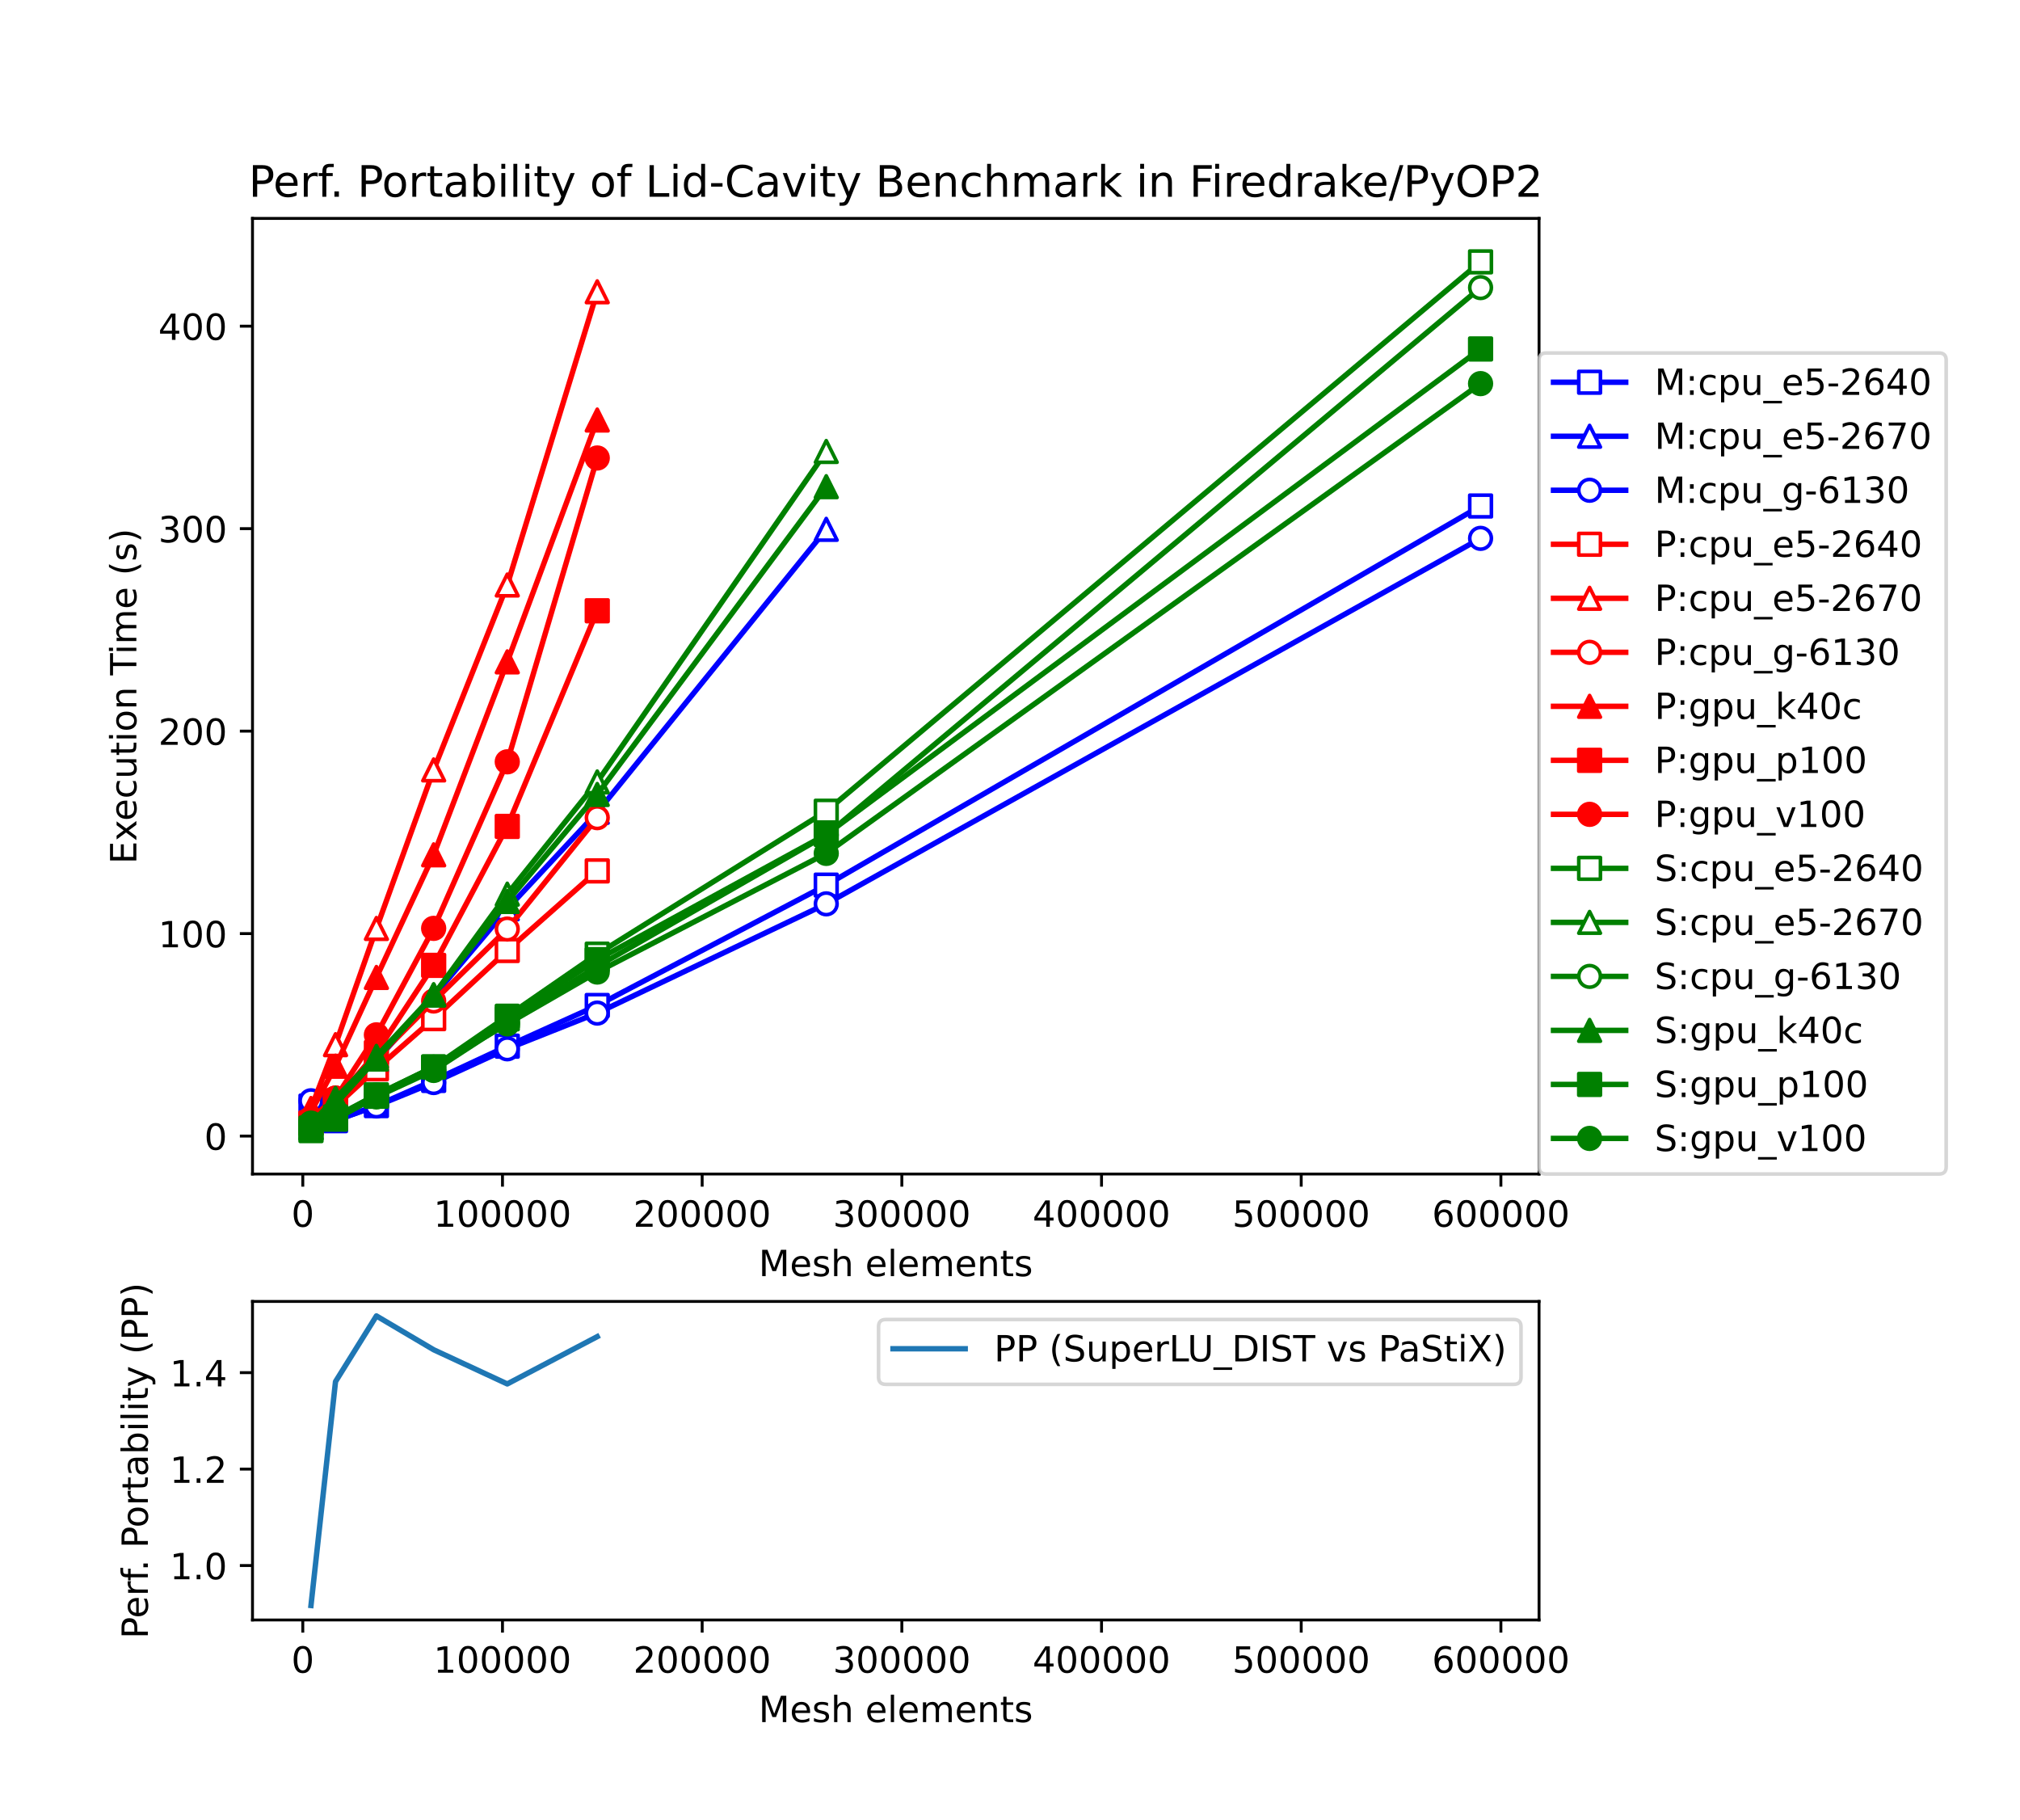 <?xml version="1.0" encoding="utf-8" standalone="no"?>
<!DOCTYPE svg PUBLIC "-//W3C//DTD SVG 1.1//EN"
  "http://www.w3.org/Graphics/SVG/1.1/DTD/svg11.dtd">
<!-- Created with matplotlib (https://matplotlib.org/) -->
<svg height="504pt" version="1.1" viewBox="0 0 559.44 504" width="559.44pt" xmlns="http://www.w3.org/2000/svg" xmlns:xlink="http://www.w3.org/1999/xlink">
 <defs>
  <style type="text/css">
*{stroke-linecap:butt;stroke-linejoin:round;}
  </style>
 </defs>
 <g id="figure_1">
  <g id="patch_1">
   <path d="M 0 504 
L 559.44 504 
L 559.44 0 
L 0 0 
z
" style="fill:#ffffff;"/>
  </g>
  <g id="axes_1">
   <g id="patch_2">
    <path d="M 69.93 325.08 
L 426.24 325.08 
L 426.24 60.48 
L 69.93 60.48 
z
" style="fill:#ffffff;"/>
   </g>
   <g id="matplotlib.axis_1">
    <g id="xtick_1">
     <g id="line2d_1">
      <defs>
       <path d="M 0 0 
L 0 3.5 
" id="mcb11b54e53" style="stroke:#000000;stroke-width:0.8;"/>
      </defs>
      <g>
       <use style="stroke:#000000;stroke-width:0.8;" x="83.861" xlink:href="#mcb11b54e53" y="325.08"/>
      </g>
     </g>
     <g id="text_1">
      <!-- 0 -->
      <defs>
       <path d="M 31.781 66.406 
Q 24.172 66.406 20.328 58.906 
Q 16.5 51.422 16.5 36.375 
Q 16.5 21.391 20.328 13.891 
Q 24.172 6.391 31.781 6.391 
Q 39.453 6.391 43.281 13.891 
Q 47.125 21.391 47.125 36.375 
Q 47.125 51.422 43.281 58.906 
Q 39.453 66.406 31.781 66.406 
z
M 31.781 74.219 
Q 44.047 74.219 50.516 64.516 
Q 56.984 54.828 56.984 36.375 
Q 56.984 17.969 50.516 8.266 
Q 44.047 -1.422 31.781 -1.422 
Q 19.531 -1.422 13.062 8.266 
Q 6.594 17.969 6.594 36.375 
Q 6.594 54.828 13.062 64.516 
Q 19.531 74.219 31.781 74.219 
z
" id="DejaVuSans-48"/>
      </defs>
      <g transform="translate(80.679 339.678)scale(0.1 -0.1)">
       <use xlink:href="#DejaVuSans-48"/>
      </g>
     </g>
    </g>
    <g id="xtick_2">
     <g id="line2d_2">
      <g>
       <use style="stroke:#000000;stroke-width:0.8;" x="139.163" xlink:href="#mcb11b54e53" y="325.08"/>
      </g>
     </g>
     <g id="text_2">
      <!-- 100000 -->
      <defs>
       <path d="M 12.406 8.297 
L 28.516 8.297 
L 28.516 63.922 
L 10.984 60.406 
L 10.984 69.391 
L 28.422 72.906 
L 38.281 72.906 
L 38.281 8.297 
L 54.391 8.297 
L 54.391 0 
L 12.406 0 
z
" id="DejaVuSans-49"/>
      </defs>
      <g transform="translate(120.075 339.678)scale(0.1 -0.1)">
       <use xlink:href="#DejaVuSans-49"/>
       <use x="63.623" xlink:href="#DejaVuSans-48"/>
       <use x="127.246" xlink:href="#DejaVuSans-48"/>
       <use x="190.869" xlink:href="#DejaVuSans-48"/>
       <use x="254.492" xlink:href="#DejaVuSans-48"/>
       <use x="318.115" xlink:href="#DejaVuSans-48"/>
      </g>
     </g>
    </g>
    <g id="xtick_3">
     <g id="line2d_3">
      <g>
       <use style="stroke:#000000;stroke-width:0.8;" x="194.464" xlink:href="#mcb11b54e53" y="325.08"/>
      </g>
     </g>
     <g id="text_3">
      <!-- 200000 -->
      <defs>
       <path d="M 19.188 8.297 
L 53.609 8.297 
L 53.609 0 
L 7.328 0 
L 7.328 8.297 
Q 12.938 14.109 22.625 23.891 
Q 32.328 33.688 34.812 36.531 
Q 39.547 41.844 41.422 45.531 
Q 43.312 49.219 43.312 52.781 
Q 43.312 58.594 39.234 62.25 
Q 35.156 65.922 28.609 65.922 
Q 23.969 65.922 18.812 64.312 
Q 13.672 62.703 7.812 59.422 
L 7.812 69.391 
Q 13.766 71.781 18.938 73 
Q 24.125 74.219 28.422 74.219 
Q 39.75 74.219 46.484 68.547 
Q 53.219 62.891 53.219 53.422 
Q 53.219 48.922 51.531 44.891 
Q 49.859 40.875 45.406 35.406 
Q 44.188 33.984 37.641 27.219 
Q 31.109 20.453 19.188 8.297 
z
" id="DejaVuSans-50"/>
      </defs>
      <g transform="translate(175.377 339.678)scale(0.1 -0.1)">
       <use xlink:href="#DejaVuSans-50"/>
       <use x="63.623" xlink:href="#DejaVuSans-48"/>
       <use x="127.246" xlink:href="#DejaVuSans-48"/>
       <use x="190.869" xlink:href="#DejaVuSans-48"/>
       <use x="254.492" xlink:href="#DejaVuSans-48"/>
       <use x="318.115" xlink:href="#DejaVuSans-48"/>
      </g>
     </g>
    </g>
    <g id="xtick_4">
     <g id="line2d_4">
      <g>
       <use style="stroke:#000000;stroke-width:0.8;" x="249.766" xlink:href="#mcb11b54e53" y="325.08"/>
      </g>
     </g>
     <g id="text_4">
      <!-- 300000 -->
      <defs>
       <path d="M 40.578 39.312 
Q 47.656 37.797 51.625 33 
Q 55.609 28.219 55.609 21.188 
Q 55.609 10.406 48.188 4.484 
Q 40.766 -1.422 27.094 -1.422 
Q 22.516 -1.422 17.656 -0.516 
Q 12.797 0.391 7.625 2.203 
L 7.625 11.719 
Q 11.719 9.328 16.594 8.109 
Q 21.484 6.891 26.812 6.891 
Q 36.078 6.891 40.938 10.547 
Q 45.797 14.203 45.797 21.188 
Q 45.797 27.641 41.281 31.266 
Q 36.766 34.906 28.719 34.906 
L 20.219 34.906 
L 20.219 43.016 
L 29.109 43.016 
Q 36.375 43.016 40.234 45.922 
Q 44.094 48.828 44.094 54.297 
Q 44.094 59.906 40.109 62.906 
Q 36.141 65.922 28.719 65.922 
Q 24.656 65.922 20.016 65.031 
Q 15.375 64.156 9.812 62.312 
L 9.812 71.094 
Q 15.438 72.656 20.344 73.438 
Q 25.25 74.219 29.594 74.219 
Q 40.828 74.219 47.359 69.109 
Q 53.906 64.016 53.906 55.328 
Q 53.906 49.266 50.438 45.094 
Q 46.969 40.922 40.578 39.312 
z
" id="DejaVuSans-51"/>
      </defs>
      <g transform="translate(230.679 339.678)scale(0.1 -0.1)">
       <use xlink:href="#DejaVuSans-51"/>
       <use x="63.623" xlink:href="#DejaVuSans-48"/>
       <use x="127.246" xlink:href="#DejaVuSans-48"/>
       <use x="190.869" xlink:href="#DejaVuSans-48"/>
       <use x="254.492" xlink:href="#DejaVuSans-48"/>
       <use x="318.115" xlink:href="#DejaVuSans-48"/>
      </g>
     </g>
    </g>
    <g id="xtick_5">
     <g id="line2d_5">
      <g>
       <use style="stroke:#000000;stroke-width:0.8;" x="305.068" xlink:href="#mcb11b54e53" y="325.08"/>
      </g>
     </g>
     <g id="text_5">
      <!-- 400000 -->
      <defs>
       <path d="M 37.797 64.312 
L 12.891 25.391 
L 37.797 25.391 
z
M 35.203 72.906 
L 47.609 72.906 
L 47.609 25.391 
L 58.016 25.391 
L 58.016 17.188 
L 47.609 17.188 
L 47.609 0 
L 37.797 0 
L 37.797 17.188 
L 4.891 17.188 
L 4.891 26.703 
z
" id="DejaVuSans-52"/>
      </defs>
      <g transform="translate(285.98 339.678)scale(0.1 -0.1)">
       <use xlink:href="#DejaVuSans-52"/>
       <use x="63.623" xlink:href="#DejaVuSans-48"/>
       <use x="127.246" xlink:href="#DejaVuSans-48"/>
       <use x="190.869" xlink:href="#DejaVuSans-48"/>
       <use x="254.492" xlink:href="#DejaVuSans-48"/>
       <use x="318.115" xlink:href="#DejaVuSans-48"/>
      </g>
     </g>
    </g>
    <g id="xtick_6">
     <g id="line2d_6">
      <g>
       <use style="stroke:#000000;stroke-width:0.8;" x="360.37" xlink:href="#mcb11b54e53" y="325.08"/>
      </g>
     </g>
     <g id="text_6">
      <!-- 500000 -->
      <defs>
       <path d="M 10.797 72.906 
L 49.516 72.906 
L 49.516 64.594 
L 19.828 64.594 
L 19.828 46.734 
Q 21.969 47.469 24.109 47.828 
Q 26.266 48.188 28.422 48.188 
Q 40.625 48.188 47.75 41.5 
Q 54.891 34.812 54.891 23.391 
Q 54.891 11.625 47.562 5.094 
Q 40.234 -1.422 26.906 -1.422 
Q 22.312 -1.422 17.547 -0.641 
Q 12.797 0.141 7.719 1.703 
L 7.719 11.625 
Q 12.109 9.234 16.797 8.062 
Q 21.484 6.891 26.703 6.891 
Q 35.156 6.891 40.078 11.328 
Q 45.016 15.766 45.016 23.391 
Q 45.016 31 40.078 35.438 
Q 35.156 39.891 26.703 39.891 
Q 22.75 39.891 18.812 39.016 
Q 14.891 38.141 10.797 36.281 
z
" id="DejaVuSans-53"/>
      </defs>
      <g transform="translate(341.282 339.678)scale(0.1 -0.1)">
       <use xlink:href="#DejaVuSans-53"/>
       <use x="63.623" xlink:href="#DejaVuSans-48"/>
       <use x="127.246" xlink:href="#DejaVuSans-48"/>
       <use x="190.869" xlink:href="#DejaVuSans-48"/>
       <use x="254.492" xlink:href="#DejaVuSans-48"/>
       <use x="318.115" xlink:href="#DejaVuSans-48"/>
      </g>
     </g>
    </g>
    <g id="xtick_7">
     <g id="line2d_7">
      <g>
       <use style="stroke:#000000;stroke-width:0.8;" x="415.672" xlink:href="#mcb11b54e53" y="325.08"/>
      </g>
     </g>
     <g id="text_7">
      <!-- 600000 -->
      <defs>
       <path d="M 33.016 40.375 
Q 26.375 40.375 22.484 35.828 
Q 18.609 31.297 18.609 23.391 
Q 18.609 15.531 22.484 10.953 
Q 26.375 6.391 33.016 6.391 
Q 39.656 6.391 43.531 10.953 
Q 47.406 15.531 47.406 23.391 
Q 47.406 31.297 43.531 35.828 
Q 39.656 40.375 33.016 40.375 
z
M 52.594 71.297 
L 52.594 62.312 
Q 48.875 64.062 45.094 64.984 
Q 41.312 65.922 37.594 65.922 
Q 27.828 65.922 22.672 59.328 
Q 17.531 52.734 16.797 39.406 
Q 19.672 43.656 24.016 45.922 
Q 28.375 48.188 33.594 48.188 
Q 44.578 48.188 50.953 41.516 
Q 57.328 34.859 57.328 23.391 
Q 57.328 12.156 50.688 5.359 
Q 44.047 -1.422 33.016 -1.422 
Q 20.359 -1.422 13.672 8.266 
Q 6.984 17.969 6.984 36.375 
Q 6.984 53.656 15.188 63.938 
Q 23.391 74.219 37.203 74.219 
Q 40.922 74.219 44.703 73.484 
Q 48.484 72.75 52.594 71.297 
z
" id="DejaVuSans-54"/>
      </defs>
      <g transform="translate(396.584 339.678)scale(0.1 -0.1)">
       <use xlink:href="#DejaVuSans-54"/>
       <use x="63.623" xlink:href="#DejaVuSans-48"/>
       <use x="127.246" xlink:href="#DejaVuSans-48"/>
       <use x="190.869" xlink:href="#DejaVuSans-48"/>
       <use x="254.492" xlink:href="#DejaVuSans-48"/>
       <use x="318.115" xlink:href="#DejaVuSans-48"/>
      </g>
     </g>
    </g>
    <g id="text_8">
     <!-- Mesh elements -->
     <defs>
      <path d="M 9.812 72.906 
L 24.516 72.906 
L 43.109 23.297 
L 61.812 72.906 
L 76.516 72.906 
L 76.516 0 
L 66.891 0 
L 66.891 64.016 
L 48.094 14.016 
L 38.188 14.016 
L 19.391 64.016 
L 19.391 0 
L 9.812 0 
z
" id="DejaVuSans-77"/>
      <path d="M 56.203 29.594 
L 56.203 25.203 
L 14.891 25.203 
Q 15.484 15.922 20.484 11.062 
Q 25.484 6.203 34.422 6.203 
Q 39.594 6.203 44.453 7.469 
Q 49.312 8.734 54.109 11.281 
L 54.109 2.781 
Q 49.266 0.734 44.188 -0.344 
Q 39.109 -1.422 33.891 -1.422 
Q 20.797 -1.422 13.156 6.188 
Q 5.516 13.812 5.516 26.812 
Q 5.516 40.234 12.766 48.109 
Q 20.016 56 32.328 56 
Q 43.359 56 49.781 48.891 
Q 56.203 41.797 56.203 29.594 
z
M 47.219 32.234 
Q 47.125 39.594 43.094 43.984 
Q 39.062 48.391 32.422 48.391 
Q 24.906 48.391 20.391 44.141 
Q 15.875 39.891 15.188 32.172 
z
" id="DejaVuSans-101"/>
      <path d="M 44.281 53.078 
L 44.281 44.578 
Q 40.484 46.531 36.375 47.5 
Q 32.281 48.484 27.875 48.484 
Q 21.188 48.484 17.844 46.438 
Q 14.5 44.391 14.5 40.281 
Q 14.5 37.156 16.891 35.375 
Q 19.281 33.594 26.516 31.984 
L 29.594 31.297 
Q 39.156 29.25 43.188 25.516 
Q 47.219 21.781 47.219 15.094 
Q 47.219 7.469 41.188 3.016 
Q 35.156 -1.422 24.609 -1.422 
Q 20.219 -1.422 15.453 -0.562 
Q 10.688 0.297 5.422 2 
L 5.422 11.281 
Q 10.406 8.688 15.234 7.391 
Q 20.062 6.109 24.812 6.109 
Q 31.156 6.109 34.562 8.281 
Q 37.984 10.453 37.984 14.406 
Q 37.984 18.062 35.516 20.016 
Q 33.062 21.969 24.703 23.781 
L 21.578 24.516 
Q 13.234 26.266 9.516 29.906 
Q 5.812 33.547 5.812 39.891 
Q 5.812 47.609 11.281 51.797 
Q 16.75 56 26.812 56 
Q 31.781 56 36.172 55.266 
Q 40.578 54.547 44.281 53.078 
z
" id="DejaVuSans-115"/>
      <path d="M 54.891 33.016 
L 54.891 0 
L 45.906 0 
L 45.906 32.719 
Q 45.906 40.484 42.875 44.328 
Q 39.844 48.188 33.797 48.188 
Q 26.516 48.188 22.312 43.547 
Q 18.109 38.922 18.109 30.906 
L 18.109 0 
L 9.078 0 
L 9.078 75.984 
L 18.109 75.984 
L 18.109 46.188 
Q 21.344 51.125 25.703 53.562 
Q 30.078 56 35.797 56 
Q 45.219 56 50.047 50.172 
Q 54.891 44.344 54.891 33.016 
z
" id="DejaVuSans-104"/>
      <path id="DejaVuSans-32"/>
      <path d="M 9.422 75.984 
L 18.406 75.984 
L 18.406 0 
L 9.422 0 
z
" id="DejaVuSans-108"/>
      <path d="M 52 44.188 
Q 55.375 50.25 60.062 53.125 
Q 64.75 56 71.094 56 
Q 79.641 56 84.281 50.016 
Q 88.922 44.047 88.922 33.016 
L 88.922 0 
L 79.891 0 
L 79.891 32.719 
Q 79.891 40.578 77.094 44.375 
Q 74.312 48.188 68.609 48.188 
Q 61.625 48.188 57.562 43.547 
Q 53.516 38.922 53.516 30.906 
L 53.516 0 
L 44.484 0 
L 44.484 32.719 
Q 44.484 40.625 41.703 44.406 
Q 38.922 48.188 33.109 48.188 
Q 26.219 48.188 22.156 43.531 
Q 18.109 38.875 18.109 30.906 
L 18.109 0 
L 9.078 0 
L 9.078 54.688 
L 18.109 54.688 
L 18.109 46.188 
Q 21.188 51.219 25.484 53.609 
Q 29.781 56 35.688 56 
Q 41.656 56 45.828 52.969 
Q 50 49.953 52 44.188 
z
" id="DejaVuSans-109"/>
      <path d="M 54.891 33.016 
L 54.891 0 
L 45.906 0 
L 45.906 32.719 
Q 45.906 40.484 42.875 44.328 
Q 39.844 48.188 33.797 48.188 
Q 26.516 48.188 22.312 43.547 
Q 18.109 38.922 18.109 30.906 
L 18.109 0 
L 9.078 0 
L 9.078 54.688 
L 18.109 54.688 
L 18.109 46.188 
Q 21.344 51.125 25.703 53.562 
Q 30.078 56 35.797 56 
Q 45.219 56 50.047 50.172 
Q 54.891 44.344 54.891 33.016 
z
" id="DejaVuSans-110"/>
      <path d="M 18.312 70.219 
L 18.312 54.688 
L 36.812 54.688 
L 36.812 47.703 
L 18.312 47.703 
L 18.312 18.016 
Q 18.312 11.328 20.141 9.422 
Q 21.969 7.516 27.594 7.516 
L 36.812 7.516 
L 36.812 0 
L 27.594 0 
Q 17.188 0 13.234 3.875 
Q 9.281 7.766 9.281 18.016 
L 9.281 47.703 
L 2.688 47.703 
L 2.688 54.688 
L 9.281 54.688 
L 9.281 70.219 
z
" id="DejaVuSans-116"/>
     </defs>
     <g transform="translate(210.109 353.357)scale(0.1 -0.1)">
      <use xlink:href="#DejaVuSans-77"/>
      <use x="86.279" xlink:href="#DejaVuSans-101"/>
      <use x="147.803" xlink:href="#DejaVuSans-115"/>
      <use x="199.902" xlink:href="#DejaVuSans-104"/>
      <use x="263.281" xlink:href="#DejaVuSans-32"/>
      <use x="295.068" xlink:href="#DejaVuSans-101"/>
      <use x="356.592" xlink:href="#DejaVuSans-108"/>
      <use x="384.375" xlink:href="#DejaVuSans-101"/>
      <use x="445.898" xlink:href="#DejaVuSans-109"/>
      <use x="543.311" xlink:href="#DejaVuSans-101"/>
      <use x="604.834" xlink:href="#DejaVuSans-110"/>
      <use x="668.213" xlink:href="#DejaVuSans-116"/>
      <use x="707.422" xlink:href="#DejaVuSans-115"/>
     </g>
    </g>
   </g>
   <g id="matplotlib.axis_2">
    <g id="ytick_1">
     <g id="line2d_8">
      <defs>
       <path d="M 0 0 
L -3.5 0 
" id="mbfb125ed5f" style="stroke:#000000;stroke-width:0.8;"/>
      </defs>
      <g>
       <use style="stroke:#000000;stroke-width:0.8;" x="69.93" xlink:href="#mbfb125ed5f" y="314.566"/>
      </g>
     </g>
     <g id="text_9">
      <!-- 0 -->
      <g transform="translate(56.568 318.365)scale(0.1 -0.1)">
       <use xlink:href="#DejaVuSans-48"/>
      </g>
     </g>
    </g>
    <g id="ytick_2">
     <g id="line2d_9">
      <g>
       <use style="stroke:#000000;stroke-width:0.8;" x="69.93" xlink:href="#mbfb125ed5f" y="258.502"/>
      </g>
     </g>
     <g id="text_10">
      <!-- 100 -->
      <g transform="translate(43.843 262.301)scale(0.1 -0.1)">
       <use xlink:href="#DejaVuSans-49"/>
       <use x="63.623" xlink:href="#DejaVuSans-48"/>
       <use x="127.246" xlink:href="#DejaVuSans-48"/>
      </g>
     </g>
    </g>
    <g id="ytick_3">
     <g id="line2d_10">
      <g>
       <use style="stroke:#000000;stroke-width:0.8;" x="69.93" xlink:href="#mbfb125ed5f" y="202.439"/>
      </g>
     </g>
     <g id="text_11">
      <!-- 200 -->
      <g transform="translate(43.843 206.238)scale(0.1 -0.1)">
       <use xlink:href="#DejaVuSans-50"/>
       <use x="63.623" xlink:href="#DejaVuSans-48"/>
       <use x="127.246" xlink:href="#DejaVuSans-48"/>
      </g>
     </g>
    </g>
    <g id="ytick_4">
     <g id="line2d_11">
      <g>
       <use style="stroke:#000000;stroke-width:0.8;" x="69.93" xlink:href="#mbfb125ed5f" y="146.375"/>
      </g>
     </g>
     <g id="text_12">
      <!-- 300 -->
      <g transform="translate(43.843 150.174)scale(0.1 -0.1)">
       <use xlink:href="#DejaVuSans-51"/>
       <use x="63.623" xlink:href="#DejaVuSans-48"/>
       <use x="127.246" xlink:href="#DejaVuSans-48"/>
      </g>
     </g>
    </g>
    <g id="ytick_5">
     <g id="line2d_12">
      <g>
       <use style="stroke:#000000;stroke-width:0.8;" x="69.93" xlink:href="#mbfb125ed5f" y="90.311"/>
      </g>
     </g>
     <g id="text_13">
      <!-- 400 -->
      <g transform="translate(43.843 94.111)scale(0.1 -0.1)">
       <use xlink:href="#DejaVuSans-52"/>
       <use x="63.623" xlink:href="#DejaVuSans-48"/>
       <use x="127.246" xlink:href="#DejaVuSans-48"/>
      </g>
     </g>
    </g>
    <g id="text_14">
     <!-- Execution Time (s) -->
     <defs>
      <path d="M 9.812 72.906 
L 55.906 72.906 
L 55.906 64.594 
L 19.672 64.594 
L 19.672 43.016 
L 54.391 43.016 
L 54.391 34.719 
L 19.672 34.719 
L 19.672 8.297 
L 56.781 8.297 
L 56.781 0 
L 9.812 0 
z
" id="DejaVuSans-69"/>
      <path d="M 54.891 54.688 
L 35.109 28.078 
L 55.906 0 
L 45.312 0 
L 29.391 21.484 
L 13.484 0 
L 2.875 0 
L 24.125 28.609 
L 4.688 54.688 
L 15.281 54.688 
L 29.781 35.203 
L 44.281 54.688 
z
" id="DejaVuSans-120"/>
      <path d="M 48.781 52.594 
L 48.781 44.188 
Q 44.969 46.297 41.141 47.344 
Q 37.312 48.391 33.406 48.391 
Q 24.656 48.391 19.812 42.844 
Q 14.984 37.312 14.984 27.297 
Q 14.984 17.281 19.812 11.734 
Q 24.656 6.203 33.406 6.203 
Q 37.312 6.203 41.141 7.25 
Q 44.969 8.297 48.781 10.406 
L 48.781 2.094 
Q 45.016 0.344 40.984 -0.531 
Q 36.969 -1.422 32.422 -1.422 
Q 20.062 -1.422 12.781 6.344 
Q 5.516 14.109 5.516 27.297 
Q 5.516 40.672 12.859 48.328 
Q 20.219 56 33.016 56 
Q 37.156 56 41.109 55.141 
Q 45.062 54.297 48.781 52.594 
z
" id="DejaVuSans-99"/>
      <path d="M 8.5 21.578 
L 8.5 54.688 
L 17.484 54.688 
L 17.484 21.922 
Q 17.484 14.156 20.5 10.266 
Q 23.531 6.391 29.594 6.391 
Q 36.859 6.391 41.078 11.031 
Q 45.312 15.672 45.312 23.688 
L 45.312 54.688 
L 54.297 54.688 
L 54.297 0 
L 45.312 0 
L 45.312 8.406 
Q 42.047 3.422 37.719 1 
Q 33.406 -1.422 27.688 -1.422 
Q 18.266 -1.422 13.375 4.438 
Q 8.5 10.297 8.5 21.578 
z
M 31.109 56 
z
" id="DejaVuSans-117"/>
      <path d="M 9.422 54.688 
L 18.406 54.688 
L 18.406 0 
L 9.422 0 
z
M 9.422 75.984 
L 18.406 75.984 
L 18.406 64.594 
L 9.422 64.594 
z
" id="DejaVuSans-105"/>
      <path d="M 30.609 48.391 
Q 23.391 48.391 19.188 42.75 
Q 14.984 37.109 14.984 27.297 
Q 14.984 17.484 19.156 11.844 
Q 23.344 6.203 30.609 6.203 
Q 37.797 6.203 41.984 11.859 
Q 46.188 17.531 46.188 27.297 
Q 46.188 37.016 41.984 42.703 
Q 37.797 48.391 30.609 48.391 
z
M 30.609 56 
Q 42.328 56 49.016 48.375 
Q 55.719 40.766 55.719 27.297 
Q 55.719 13.875 49.016 6.219 
Q 42.328 -1.422 30.609 -1.422 
Q 18.844 -1.422 12.172 6.219 
Q 5.516 13.875 5.516 27.297 
Q 5.516 40.766 12.172 48.375 
Q 18.844 56 30.609 56 
z
" id="DejaVuSans-111"/>
      <path d="M -0.297 72.906 
L 61.375 72.906 
L 61.375 64.594 
L 35.5 64.594 
L 35.5 0 
L 25.594 0 
L 25.594 64.594 
L -0.297 64.594 
z
" id="DejaVuSans-84"/>
      <path d="M 31 75.875 
Q 24.469 64.656 21.281 53.656 
Q 18.109 42.672 18.109 31.391 
Q 18.109 20.125 21.312 9.062 
Q 24.516 -2 31 -13.188 
L 23.188 -13.188 
Q 15.875 -1.703 12.234 9.375 
Q 8.594 20.453 8.594 31.391 
Q 8.594 42.281 12.203 53.312 
Q 15.828 64.359 23.188 75.875 
z
" id="DejaVuSans-40"/>
      <path d="M 8.016 75.875 
L 15.828 75.875 
Q 23.141 64.359 26.781 53.312 
Q 30.422 42.281 30.422 31.391 
Q 30.422 20.453 26.781 9.375 
Q 23.141 -1.703 15.828 -13.188 
L 8.016 -13.188 
Q 14.5 -2 17.703 9.062 
Q 20.906 20.125 20.906 31.391 
Q 20.906 42.672 17.703 53.656 
Q 14.5 64.656 8.016 75.875 
z
" id="DejaVuSans-41"/>
     </defs>
     <g transform="translate(37.763 239.232)rotate(-90)scale(0.1 -0.1)">
      <use xlink:href="#DejaVuSans-69"/>
      <use x="63.184" xlink:href="#DejaVuSans-120"/>
      <use x="119.238" xlink:href="#DejaVuSans-101"/>
      <use x="180.762" xlink:href="#DejaVuSans-99"/>
      <use x="235.742" xlink:href="#DejaVuSans-117"/>
      <use x="299.121" xlink:href="#DejaVuSans-116"/>
      <use x="338.33" xlink:href="#DejaVuSans-105"/>
      <use x="366.113" xlink:href="#DejaVuSans-111"/>
      <use x="427.295" xlink:href="#DejaVuSans-110"/>
      <use x="490.674" xlink:href="#DejaVuSans-32"/>
      <use x="522.461" xlink:href="#DejaVuSans-84"/>
      <use x="580.42" xlink:href="#DejaVuSans-105"/>
      <use x="608.203" xlink:href="#DejaVuSans-109"/>
      <use x="705.615" xlink:href="#DejaVuSans-101"/>
      <use x="767.139" xlink:href="#DejaVuSans-32"/>
      <use x="798.926" xlink:href="#DejaVuSans-40"/>
      <use x="837.939" xlink:href="#DejaVuSans-115"/>
      <use x="890.039" xlink:href="#DejaVuSans-41"/>
     </g>
    </g>
   </g>
   <g id="line2d_13">
    <path clip-path="url(#pcc4ff9811d)" d="M 86.126 306.269 
L 92.921 310.304 
L 104.247 306.139 
L 120.103 299.157 
L 140.49 289.669 
L 165.407 278.416 
L 228.831 245.086 
L 410.044 140.107 
" style="fill:none;stroke:#0000ff;stroke-linecap:square;stroke-width:1.5;"/>
    <defs>
     <path d="M -3 3 
L 3 3 
L 3 -3 
L -3 -3 
z
" id="m07950f5ddd" style="stroke:#0000ff;stroke-linejoin:miter;"/>
    </defs>
    <g clip-path="url(#pcc4ff9811d)">
     <use style="fill:#ffffff;stroke:#0000ff;stroke-linejoin:miter;" x="86.126" xlink:href="#m07950f5ddd" y="306.269"/>
     <use style="fill:#ffffff;stroke:#0000ff;stroke-linejoin:miter;" x="92.921" xlink:href="#m07950f5ddd" y="310.304"/>
     <use style="fill:#ffffff;stroke:#0000ff;stroke-linejoin:miter;" x="104.247" xlink:href="#m07950f5ddd" y="306.139"/>
     <use style="fill:#ffffff;stroke:#0000ff;stroke-linejoin:miter;" x="120.103" xlink:href="#m07950f5ddd" y="299.157"/>
     <use style="fill:#ffffff;stroke:#0000ff;stroke-linejoin:miter;" x="140.49" xlink:href="#m07950f5ddd" y="289.669"/>
     <use style="fill:#ffffff;stroke:#0000ff;stroke-linejoin:miter;" x="165.407" xlink:href="#m07950f5ddd" y="278.416"/>
     <use style="fill:#ffffff;stroke:#0000ff;stroke-linejoin:miter;" x="228.831" xlink:href="#m07950f5ddd" y="245.086"/>
     <use style="fill:#ffffff;stroke:#0000ff;stroke-linejoin:miter;" x="410.044" xlink:href="#m07950f5ddd" y="140.107"/>
    </g>
   </g>
   <g id="line2d_14">
    <path clip-path="url(#pcc4ff9811d)" d="M 86.126 312.244 
L 92.921 305.441 
L 104.247 293.637 
L 120.103 275.819 
L 140.49 251.634 
L 165.407 224.918 
L 228.831 146.559 
" style="fill:none;stroke:#0000ff;stroke-linecap:square;stroke-width:1.5;"/>
    <defs>
     <path d="M 0 -3 
L -3 3 
L 3 3 
z
" id="m1d263ad9aa" style="stroke:#0000ff;stroke-linejoin:miter;"/>
    </defs>
    <g clip-path="url(#pcc4ff9811d)">
     <use style="fill:#ffffff;stroke:#0000ff;stroke-linejoin:miter;" x="86.126" xlink:href="#m1d263ad9aa" y="312.244"/>
     <use style="fill:#ffffff;stroke:#0000ff;stroke-linejoin:miter;" x="92.921" xlink:href="#m1d263ad9aa" y="305.441"/>
     <use style="fill:#ffffff;stroke:#0000ff;stroke-linejoin:miter;" x="104.247" xlink:href="#m1d263ad9aa" y="293.637"/>
     <use style="fill:#ffffff;stroke:#0000ff;stroke-linejoin:miter;" x="120.103" xlink:href="#m1d263ad9aa" y="275.819"/>
     <use style="fill:#ffffff;stroke:#0000ff;stroke-linejoin:miter;" x="140.49" xlink:href="#m1d263ad9aa" y="251.634"/>
     <use style="fill:#ffffff;stroke:#0000ff;stroke-linejoin:miter;" x="165.407" xlink:href="#m1d263ad9aa" y="224.918"/>
     <use style="fill:#ffffff;stroke:#0000ff;stroke-linejoin:miter;" x="228.831" xlink:href="#m1d263ad9aa" y="146.559"/>
    </g>
   </g>
   <g id="line2d_15">
    <path clip-path="url(#pcc4ff9811d)" d="M 86.126 304.796 
L 92.921 310.22 
L 104.247 306.229 
L 120.103 299.75 
L 140.49 290.406 
L 165.407 280.516 
L 228.831 250.267 
L 410.044 149.066 
" style="fill:none;stroke:#0000ff;stroke-linecap:square;stroke-width:1.5;"/>
    <defs>
     <path d="M 0 3 
C 0.796 3 1.559 2.684 2.121 2.121 
C 2.684 1.559 3 0.796 3 0 
C 3 -0.796 2.684 -1.559 2.121 -2.121 
C 1.559 -2.684 0.796 -3 0 -3 
C -0.796 -3 -1.559 -2.684 -2.121 -2.121 
C -2.684 -1.559 -3 -0.796 -3 0 
C -3 0.796 -2.684 1.559 -2.121 2.121 
C -1.559 2.684 -0.796 3 0 3 
z
" id="mfc4290c743" style="stroke:#0000ff;"/>
    </defs>
    <g clip-path="url(#pcc4ff9811d)">
     <use style="fill:#ffffff;stroke:#0000ff;" x="86.126" xlink:href="#mfc4290c743" y="304.796"/>
     <use style="fill:#ffffff;stroke:#0000ff;" x="92.921" xlink:href="#mfc4290c743" y="310.22"/>
     <use style="fill:#ffffff;stroke:#0000ff;" x="104.247" xlink:href="#mfc4290c743" y="306.229"/>
     <use style="fill:#ffffff;stroke:#0000ff;" x="120.103" xlink:href="#mfc4290c743" y="299.75"/>
     <use style="fill:#ffffff;stroke:#0000ff;" x="140.49" xlink:href="#mfc4290c743" y="290.406"/>
     <use style="fill:#ffffff;stroke:#0000ff;" x="165.407" xlink:href="#mfc4290c743" y="280.516"/>
     <use style="fill:#ffffff;stroke:#0000ff;" x="228.831" xlink:href="#mfc4290c743" y="250.267"/>
     <use style="fill:#ffffff;stroke:#0000ff;" x="410.044" xlink:href="#mfc4290c743" y="149.066"/>
    </g>
   </g>
   <g id="line2d_16">
    <path clip-path="url(#pcc4ff9811d)" d="M 86.126 310.898 
L 92.921 306.349 
L 104.247 295.941 
L 120.103 282.053 
L 140.49 263.184 
L 165.407 241.141 
" style="fill:none;stroke:#ff0000;stroke-linecap:square;stroke-width:1.5;"/>
    <defs>
     <path d="M -3 3 
L 3 3 
L 3 -3 
L -3 -3 
z
" id="m69a060365a" style="stroke:#ff0000;stroke-linejoin:miter;"/>
    </defs>
    <g clip-path="url(#pcc4ff9811d)">
     <use style="fill:#ffffff;stroke:#ff0000;stroke-linejoin:miter;" x="86.126" xlink:href="#m69a060365a" y="310.898"/>
     <use style="fill:#ffffff;stroke:#ff0000;stroke-linejoin:miter;" x="92.921" xlink:href="#m69a060365a" y="306.349"/>
     <use style="fill:#ffffff;stroke:#ff0000;stroke-linejoin:miter;" x="104.247" xlink:href="#m69a060365a" y="295.941"/>
     <use style="fill:#ffffff;stroke:#ff0000;stroke-linejoin:miter;" x="120.103" xlink:href="#m69a060365a" y="282.053"/>
     <use style="fill:#ffffff;stroke:#ff0000;stroke-linejoin:miter;" x="140.49" xlink:href="#m69a060365a" y="263.184"/>
     <use style="fill:#ffffff;stroke:#ff0000;stroke-linejoin:miter;" x="165.407" xlink:href="#m69a060365a" y="241.141"/>
    </g>
   </g>
   <g id="line2d_17">
    <path clip-path="url(#pcc4ff9811d)" d="M 86.126 306.928 
L 92.921 289.262 
L 104.247 257.081 
L 120.103 213.179 
L 140.49 161.98 
L 165.407 80.792 
" style="fill:none;stroke:#ff0000;stroke-linecap:square;stroke-width:1.5;"/>
    <defs>
     <path d="M 0 -3 
L -3 3 
L 3 3 
z
" id="med89f64603" style="stroke:#ff0000;stroke-linejoin:miter;"/>
    </defs>
    <g clip-path="url(#pcc4ff9811d)">
     <use style="fill:#ffffff;stroke:#ff0000;stroke-linejoin:miter;" x="86.126" xlink:href="#med89f64603" y="306.928"/>
     <use style="fill:#ffffff;stroke:#ff0000;stroke-linejoin:miter;" x="92.921" xlink:href="#med89f64603" y="289.262"/>
     <use style="fill:#ffffff;stroke:#ff0000;stroke-linejoin:miter;" x="104.247" xlink:href="#med89f64603" y="257.081"/>
     <use style="fill:#ffffff;stroke:#ff0000;stroke-linejoin:miter;" x="120.103" xlink:href="#med89f64603" y="213.179"/>
     <use style="fill:#ffffff;stroke:#ff0000;stroke-linejoin:miter;" x="140.49" xlink:href="#med89f64603" y="161.98"/>
     <use style="fill:#ffffff;stroke:#ff0000;stroke-linejoin:miter;" x="165.407" xlink:href="#med89f64603" y="80.792"/>
    </g>
   </g>
   <g id="line2d_18">
    <path clip-path="url(#pcc4ff9811d)" d="M 86.126 309.697 
L 92.921 304.064 
L 104.247 293.048 
L 120.103 277.171 
L 140.49 257.25 
L 165.407 226.404 
" style="fill:none;stroke:#ff0000;stroke-linecap:square;stroke-width:1.5;"/>
    <defs>
     <path d="M 0 3 
C 0.796 3 1.559 2.684 2.121 2.121 
C 2.684 1.559 3 0.796 3 0 
C 3 -0.796 2.684 -1.559 2.121 -2.121 
C 1.559 -2.684 0.796 -3 0 -3 
C -0.796 -3 -1.559 -2.684 -2.121 -2.121 
C -2.684 -1.559 -3 -0.796 -3 0 
C -3 0.796 -2.684 1.559 -2.121 2.121 
C -1.559 2.684 -0.796 3 0 3 
z
" id="m72fb6db398" style="stroke:#ff0000;"/>
    </defs>
    <g clip-path="url(#pcc4ff9811d)">
     <use style="fill:#ffffff;stroke:#ff0000;" x="86.126" xlink:href="#m72fb6db398" y="309.697"/>
     <use style="fill:#ffffff;stroke:#ff0000;" x="92.921" xlink:href="#m72fb6db398" y="304.064"/>
     <use style="fill:#ffffff;stroke:#ff0000;" x="104.247" xlink:href="#m72fb6db398" y="293.048"/>
     <use style="fill:#ffffff;stroke:#ff0000;" x="120.103" xlink:href="#m72fb6db398" y="277.171"/>
     <use style="fill:#ffffff;stroke:#ff0000;" x="140.49" xlink:href="#m72fb6db398" y="257.25"/>
     <use style="fill:#ffffff;stroke:#ff0000;" x="165.407" xlink:href="#m72fb6db398" y="226.404"/>
    </g>
   </g>
   <g id="line2d_19">
    <path clip-path="url(#pcc4ff9811d)" d="M 86.126 307.847 
L 92.921 295.228 
L 104.247 270.646 
L 120.103 236.689 
L 140.49 183.26 
L 165.407 116.3 
" style="fill:none;stroke:#ff0000;stroke-linecap:square;stroke-width:1.5;"/>
    <defs>
     <path d="M 0 -3 
L -3 3 
L 3 3 
z
" id="m066303d017" style="stroke:#ff0000;stroke-linejoin:miter;"/>
    </defs>
    <g clip-path="url(#pcc4ff9811d)">
     <use style="fill:#ff0000;stroke:#ff0000;stroke-linejoin:miter;" x="86.126" xlink:href="#m066303d017" y="307.847"/>
     <use style="fill:#ff0000;stroke:#ff0000;stroke-linejoin:miter;" x="92.921" xlink:href="#m066303d017" y="295.228"/>
     <use style="fill:#ff0000;stroke:#ff0000;stroke-linejoin:miter;" x="104.247" xlink:href="#m066303d017" y="270.646"/>
     <use style="fill:#ff0000;stroke:#ff0000;stroke-linejoin:miter;" x="120.103" xlink:href="#m066303d017" y="236.689"/>
     <use style="fill:#ff0000;stroke:#ff0000;stroke-linejoin:miter;" x="140.49" xlink:href="#m066303d017" y="183.26"/>
     <use style="fill:#ff0000;stroke:#ff0000;stroke-linejoin:miter;" x="165.407" xlink:href="#m066303d017" y="116.3"/>
    </g>
   </g>
   <g id="line2d_20">
    <path clip-path="url(#pcc4ff9811d)" d="M 86.126 311.051 
L 92.921 304.77 
L 104.247 291.432 
L 120.103 267.302 
L 140.49 228.825 
L 165.407 169.118 
" style="fill:none;stroke:#ff0000;stroke-linecap:square;stroke-width:1.5;"/>
    <defs>
     <path d="M -3 3 
L 3 3 
L 3 -3 
L -3 -3 
z
" id="m64fea336e1" style="stroke:#ff0000;stroke-linejoin:miter;"/>
    </defs>
    <g clip-path="url(#pcc4ff9811d)">
     <use style="fill:#ff0000;stroke:#ff0000;stroke-linejoin:miter;" x="86.126" xlink:href="#m64fea336e1" y="311.051"/>
     <use style="fill:#ff0000;stroke:#ff0000;stroke-linejoin:miter;" x="92.921" xlink:href="#m64fea336e1" y="304.77"/>
     <use style="fill:#ff0000;stroke:#ff0000;stroke-linejoin:miter;" x="104.247" xlink:href="#m64fea336e1" y="291.432"/>
     <use style="fill:#ff0000;stroke:#ff0000;stroke-linejoin:miter;" x="120.103" xlink:href="#m64fea336e1" y="267.302"/>
     <use style="fill:#ff0000;stroke:#ff0000;stroke-linejoin:miter;" x="140.49" xlink:href="#m64fea336e1" y="228.825"/>
     <use style="fill:#ff0000;stroke:#ff0000;stroke-linejoin:miter;" x="165.407" xlink:href="#m64fea336e1" y="169.118"/>
    </g>
   </g>
   <g id="line2d_21">
    <path clip-path="url(#pcc4ff9811d)" d="M 86.126 309.766 
L 92.921 304.046 
L 104.247 286.541 
L 120.103 257.056 
L 140.49 210.943 
L 165.407 126.817 
" style="fill:none;stroke:#ff0000;stroke-linecap:square;stroke-width:1.5;"/>
    <defs>
     <path d="M 0 3 
C 0.796 3 1.559 2.684 2.121 2.121 
C 2.684 1.559 3 0.796 3 0 
C 3 -0.796 2.684 -1.559 2.121 -2.121 
C 1.559 -2.684 0.796 -3 0 -3 
C -0.796 -3 -1.559 -2.684 -2.121 -2.121 
C -2.684 -1.559 -3 -0.796 -3 0 
C -3 0.796 -2.684 1.559 -2.121 2.121 
C -1.559 2.684 -0.796 3 0 3 
z
" id="m8cbb22af8a" style="stroke:#ff0000;"/>
    </defs>
    <g clip-path="url(#pcc4ff9811d)">
     <use style="fill:#ff0000;stroke:#ff0000;" x="86.126" xlink:href="#m8cbb22af8a" y="309.766"/>
     <use style="fill:#ff0000;stroke:#ff0000;" x="92.921" xlink:href="#m8cbb22af8a" y="304.046"/>
     <use style="fill:#ff0000;stroke:#ff0000;" x="104.247" xlink:href="#m8cbb22af8a" y="286.541"/>
     <use style="fill:#ff0000;stroke:#ff0000;" x="120.103" xlink:href="#m8cbb22af8a" y="257.056"/>
     <use style="fill:#ff0000;stroke:#ff0000;" x="140.49" xlink:href="#m8cbb22af8a" y="210.943"/>
     <use style="fill:#ff0000;stroke:#ff0000;" x="165.407" xlink:href="#m8cbb22af8a" y="126.817"/>
    </g>
   </g>
   <g id="line2d_22">
    <path clip-path="url(#pcc4ff9811d)" d="M 86.126 313.053 
L 92.921 309.884 
L 104.247 303.539 
L 120.103 295.42 
L 140.49 281.388 
L 165.407 264.199 
L 228.831 224.616 
L 410.044 72.507 
" style="fill:none;stroke:#008000;stroke-linecap:square;stroke-width:1.5;"/>
    <defs>
     <path d="M -3 3 
L 3 3 
L 3 -3 
L -3 -3 
z
" id="mce2419ab75" style="stroke:#008000;stroke-linejoin:miter;"/>
    </defs>
    <g clip-path="url(#pcc4ff9811d)">
     <use style="fill:#ffffff;stroke:#008000;stroke-linejoin:miter;" x="86.126" xlink:href="#mce2419ab75" y="313.053"/>
     <use style="fill:#ffffff;stroke:#008000;stroke-linejoin:miter;" x="92.921" xlink:href="#mce2419ab75" y="309.884"/>
     <use style="fill:#ffffff;stroke:#008000;stroke-linejoin:miter;" x="104.247" xlink:href="#mce2419ab75" y="303.539"/>
     <use style="fill:#ffffff;stroke:#008000;stroke-linejoin:miter;" x="120.103" xlink:href="#mce2419ab75" y="295.42"/>
     <use style="fill:#ffffff;stroke:#008000;stroke-linejoin:miter;" x="140.49" xlink:href="#mce2419ab75" y="281.388"/>
     <use style="fill:#ffffff;stroke:#008000;stroke-linejoin:miter;" x="165.407" xlink:href="#mce2419ab75" y="264.199"/>
     <use style="fill:#ffffff;stroke:#008000;stroke-linejoin:miter;" x="228.831" xlink:href="#mce2419ab75" y="224.616"/>
     <use style="fill:#ffffff;stroke:#008000;stroke-linejoin:miter;" x="410.044" xlink:href="#mce2419ab75" y="72.507"/>
    </g>
   </g>
   <g id="line2d_23">
    <path clip-path="url(#pcc4ff9811d)" d="M 86.126 312.487 
L 92.921 305.715 
L 104.247 293.224 
L 120.103 275.522 
L 140.49 247.58 
L 165.407 216.508 
L 228.831 125.004 
" style="fill:none;stroke:#008000;stroke-linecap:square;stroke-width:1.5;"/>
    <defs>
     <path d="M 0 -3 
L -3 3 
L 3 3 
z
" id="m2c7b8514d6" style="stroke:#008000;stroke-linejoin:miter;"/>
    </defs>
    <g clip-path="url(#pcc4ff9811d)">
     <use style="fill:#ffffff;stroke:#008000;stroke-linejoin:miter;" x="86.126" xlink:href="#m2c7b8514d6" y="312.487"/>
     <use style="fill:#ffffff;stroke:#008000;stroke-linejoin:miter;" x="92.921" xlink:href="#m2c7b8514d6" y="305.715"/>
     <use style="fill:#ffffff;stroke:#008000;stroke-linejoin:miter;" x="104.247" xlink:href="#m2c7b8514d6" y="293.224"/>
     <use style="fill:#ffffff;stroke:#008000;stroke-linejoin:miter;" x="120.103" xlink:href="#m2c7b8514d6" y="275.522"/>
     <use style="fill:#ffffff;stroke:#008000;stroke-linejoin:miter;" x="140.49" xlink:href="#m2c7b8514d6" y="247.58"/>
     <use style="fill:#ffffff;stroke:#008000;stroke-linejoin:miter;" x="165.407" xlink:href="#m2c7b8514d6" y="216.508"/>
     <use style="fill:#ffffff;stroke:#008000;stroke-linejoin:miter;" x="228.831" xlink:href="#m2c7b8514d6" y="125.004"/>
    </g>
   </g>
   <g id="line2d_24">
    <path clip-path="url(#pcc4ff9811d)" d="M 86.126 312.725 
L 92.921 309.817 
L 104.247 303.717 
L 120.103 296.397 
L 140.49 283.124 
L 165.407 267.59 
L 228.831 231.212 
L 410.044 79.636 
" style="fill:none;stroke:#008000;stroke-linecap:square;stroke-width:1.5;"/>
    <defs>
     <path d="M 0 3 
C 0.796 3 1.559 2.684 2.121 2.121 
C 2.684 1.559 3 0.796 3 0 
C 3 -0.796 2.684 -1.559 2.121 -2.121 
C 1.559 -2.684 0.796 -3 0 -3 
C -0.796 -3 -1.559 -2.684 -2.121 -2.121 
C -2.684 -1.559 -3 -0.796 -3 0 
C -3 0.796 -2.684 1.559 -2.121 2.121 
C -1.559 2.684 -0.796 3 0 3 
z
" id="m398a624ca8" style="stroke:#008000;"/>
    </defs>
    <g clip-path="url(#pcc4ff9811d)">
     <use style="fill:#ffffff;stroke:#008000;" x="86.126" xlink:href="#m398a624ca8" y="312.725"/>
     <use style="fill:#ffffff;stroke:#008000;" x="92.921" xlink:href="#m398a624ca8" y="309.817"/>
     <use style="fill:#ffffff;stroke:#008000;" x="104.247" xlink:href="#m398a624ca8" y="303.717"/>
     <use style="fill:#ffffff;stroke:#008000;" x="120.103" xlink:href="#m398a624ca8" y="296.397"/>
     <use style="fill:#ffffff;stroke:#008000;" x="140.49" xlink:href="#m398a624ca8" y="283.124"/>
     <use style="fill:#ffffff;stroke:#008000;" x="165.407" xlink:href="#m398a624ca8" y="267.59"/>
     <use style="fill:#ffffff;stroke:#008000;" x="228.831" xlink:href="#m398a624ca8" y="231.212"/>
     <use style="fill:#ffffff;stroke:#008000;" x="410.044" xlink:href="#m398a624ca8" y="79.636"/>
    </g>
   </g>
   <g id="line2d_25">
    <path clip-path="url(#pcc4ff9811d)" d="M 86.126 311.108 
L 92.921 304.13 
L 104.247 292.501 
L 120.103 275.424 
L 140.49 249.603 
L 165.407 219.979 
L 228.831 134.752 
" style="fill:none;stroke:#008000;stroke-linecap:square;stroke-width:1.5;"/>
    <defs>
     <path d="M 0 -3 
L -3 3 
L 3 3 
z
" id="mf1787fe9c7" style="stroke:#008000;stroke-linejoin:miter;"/>
    </defs>
    <g clip-path="url(#pcc4ff9811d)">
     <use style="fill:#008000;stroke:#008000;stroke-linejoin:miter;" x="86.126" xlink:href="#mf1787fe9c7" y="311.108"/>
     <use style="fill:#008000;stroke:#008000;stroke-linejoin:miter;" x="92.921" xlink:href="#mf1787fe9c7" y="304.13"/>
     <use style="fill:#008000;stroke:#008000;stroke-linejoin:miter;" x="104.247" xlink:href="#mf1787fe9c7" y="292.501"/>
     <use style="fill:#008000;stroke:#008000;stroke-linejoin:miter;" x="120.103" xlink:href="#mf1787fe9c7" y="275.424"/>
     <use style="fill:#008000;stroke:#008000;stroke-linejoin:miter;" x="140.49" xlink:href="#mf1787fe9c7" y="249.603"/>
     <use style="fill:#008000;stroke:#008000;stroke-linejoin:miter;" x="165.407" xlink:href="#mf1787fe9c7" y="219.979"/>
     <use style="fill:#008000;stroke:#008000;stroke-linejoin:miter;" x="228.831" xlink:href="#mf1787fe9c7" y="134.752"/>
    </g>
   </g>
   <g id="line2d_26">
    <path clip-path="url(#pcc4ff9811d)" d="M 86.126 312.373 
L 92.921 309.294 
L 104.247 303.145 
L 120.103 295.443 
L 140.49 282.097 
L 165.407 265.728 
L 228.831 231.068 
L 410.044 96.627 
" style="fill:none;stroke:#008000;stroke-linecap:square;stroke-width:1.5;"/>
    <defs>
     <path d="M -3 3 
L 3 3 
L 3 -3 
L -3 -3 
z
" id="m62e9cf885c" style="stroke:#008000;stroke-linejoin:miter;"/>
    </defs>
    <g clip-path="url(#pcc4ff9811d)">
     <use style="fill:#008000;stroke:#008000;stroke-linejoin:miter;" x="86.126" xlink:href="#m62e9cf885c" y="312.373"/>
     <use style="fill:#008000;stroke:#008000;stroke-linejoin:miter;" x="92.921" xlink:href="#m62e9cf885c" y="309.294"/>
     <use style="fill:#008000;stroke:#008000;stroke-linejoin:miter;" x="104.247" xlink:href="#m62e9cf885c" y="303.145"/>
     <use style="fill:#008000;stroke:#008000;stroke-linejoin:miter;" x="120.103" xlink:href="#m62e9cf885c" y="295.443"/>
     <use style="fill:#008000;stroke:#008000;stroke-linejoin:miter;" x="140.49" xlink:href="#m62e9cf885c" y="282.097"/>
     <use style="fill:#008000;stroke:#008000;stroke-linejoin:miter;" x="165.407" xlink:href="#m62e9cf885c" y="265.728"/>
     <use style="fill:#008000;stroke:#008000;stroke-linejoin:miter;" x="228.831" xlink:href="#m62e9cf885c" y="231.068"/>
     <use style="fill:#008000;stroke:#008000;stroke-linejoin:miter;" x="410.044" xlink:href="#m62e9cf885c" y="96.627"/>
    </g>
   </g>
   <g id="line2d_27">
    <path clip-path="url(#pcc4ff9811d)" d="M 86.126 310.981 
L 92.921 309.146 
L 104.247 303.16 
L 120.103 295.483 
L 140.49 283.514 
L 165.407 269.148 
L 228.831 236.298 
L 410.044 106.221 
" style="fill:none;stroke:#008000;stroke-linecap:square;stroke-width:1.5;"/>
    <defs>
     <path d="M 0 3 
C 0.796 3 1.559 2.684 2.121 2.121 
C 2.684 1.559 3 0.796 3 0 
C 3 -0.796 2.684 -1.559 2.121 -2.121 
C 1.559 -2.684 0.796 -3 0 -3 
C -0.796 -3 -1.559 -2.684 -2.121 -2.121 
C -2.684 -1.559 -3 -0.796 -3 0 
C -3 0.796 -2.684 1.559 -2.121 2.121 
C -1.559 2.684 -0.796 3 0 3 
z
" id="m9674fe3005" style="stroke:#008000;"/>
    </defs>
    <g clip-path="url(#pcc4ff9811d)">
     <use style="fill:#008000;stroke:#008000;" x="86.126" xlink:href="#m9674fe3005" y="310.981"/>
     <use style="fill:#008000;stroke:#008000;" x="92.921" xlink:href="#m9674fe3005" y="309.146"/>
     <use style="fill:#008000;stroke:#008000;" x="104.247" xlink:href="#m9674fe3005" y="303.16"/>
     <use style="fill:#008000;stroke:#008000;" x="120.103" xlink:href="#m9674fe3005" y="295.483"/>
     <use style="fill:#008000;stroke:#008000;" x="140.49" xlink:href="#m9674fe3005" y="283.514"/>
     <use style="fill:#008000;stroke:#008000;" x="165.407" xlink:href="#m9674fe3005" y="269.148"/>
     <use style="fill:#008000;stroke:#008000;" x="228.831" xlink:href="#m9674fe3005" y="236.298"/>
     <use style="fill:#008000;stroke:#008000;" x="410.044" xlink:href="#m9674fe3005" y="106.221"/>
    </g>
   </g>
   <g id="patch_3">
    <path d="M 69.93 325.08 
L 69.93 60.48 
" style="fill:none;stroke:#000000;stroke-linecap:square;stroke-linejoin:miter;stroke-width:0.8;"/>
   </g>
   <g id="patch_4">
    <path d="M 426.24 325.08 
L 426.24 60.48 
" style="fill:none;stroke:#000000;stroke-linecap:square;stroke-linejoin:miter;stroke-width:0.8;"/>
   </g>
   <g id="patch_5">
    <path d="M 69.93 325.08 
L 426.24 325.08 
" style="fill:none;stroke:#000000;stroke-linecap:square;stroke-linejoin:miter;stroke-width:0.8;"/>
   </g>
   <g id="patch_6">
    <path d="M 69.93 60.48 
L 426.24 60.48 
" style="fill:none;stroke:#000000;stroke-linecap:square;stroke-linejoin:miter;stroke-width:0.8;"/>
   </g>
   <g id="text_15">
    <!-- Perf. Portability of Lid-Cavity Benchmark in Firedrake/PyOP2 -->
    <defs>
     <path d="M 19.672 64.797 
L 19.672 37.406 
L 32.078 37.406 
Q 38.969 37.406 42.719 40.969 
Q 46.484 44.531 46.484 51.125 
Q 46.484 57.672 42.719 61.234 
Q 38.969 64.797 32.078 64.797 
z
M 9.812 72.906 
L 32.078 72.906 
Q 44.344 72.906 50.609 67.359 
Q 56.891 61.812 56.891 51.125 
Q 56.891 40.328 50.609 34.812 
Q 44.344 29.297 32.078 29.297 
L 19.672 29.297 
L 19.672 0 
L 9.812 0 
z
" id="DejaVuSans-80"/>
     <path d="M 41.109 46.297 
Q 39.594 47.172 37.812 47.578 
Q 36.031 48 33.891 48 
Q 26.266 48 22.188 43.047 
Q 18.109 38.094 18.109 28.812 
L 18.109 0 
L 9.078 0 
L 9.078 54.688 
L 18.109 54.688 
L 18.109 46.188 
Q 20.953 51.172 25.484 53.578 
Q 30.031 56 36.531 56 
Q 37.453 56 38.578 55.875 
Q 39.703 55.766 41.062 55.516 
z
" id="DejaVuSans-114"/>
     <path d="M 37.109 75.984 
L 37.109 68.5 
L 28.516 68.5 
Q 23.688 68.5 21.797 66.547 
Q 19.922 64.594 19.922 59.516 
L 19.922 54.688 
L 34.719 54.688 
L 34.719 47.703 
L 19.922 47.703 
L 19.922 0 
L 10.891 0 
L 10.891 47.703 
L 2.297 47.703 
L 2.297 54.688 
L 10.891 54.688 
L 10.891 58.5 
Q 10.891 67.625 15.141 71.797 
Q 19.391 75.984 28.609 75.984 
z
" id="DejaVuSans-102"/>
     <path d="M 10.688 12.406 
L 21 12.406 
L 21 0 
L 10.688 0 
z
" id="DejaVuSans-46"/>
     <path d="M 34.281 27.484 
Q 23.391 27.484 19.188 25 
Q 14.984 22.516 14.984 16.5 
Q 14.984 11.719 18.141 8.906 
Q 21.297 6.109 26.703 6.109 
Q 34.188 6.109 38.703 11.406 
Q 43.219 16.703 43.219 25.484 
L 43.219 27.484 
z
M 52.203 31.203 
L 52.203 0 
L 43.219 0 
L 43.219 8.297 
Q 40.141 3.328 35.547 0.953 
Q 30.953 -1.422 24.312 -1.422 
Q 15.922 -1.422 10.953 3.297 
Q 6 8.016 6 15.922 
Q 6 25.141 12.172 29.828 
Q 18.359 34.516 30.609 34.516 
L 43.219 34.516 
L 43.219 35.406 
Q 43.219 41.609 39.141 45 
Q 35.062 48.391 27.688 48.391 
Q 23 48.391 18.547 47.266 
Q 14.109 46.141 10.016 43.891 
L 10.016 52.203 
Q 14.938 54.109 19.578 55.047 
Q 24.219 56 28.609 56 
Q 40.484 56 46.344 49.844 
Q 52.203 43.703 52.203 31.203 
z
" id="DejaVuSans-97"/>
     <path d="M 48.688 27.297 
Q 48.688 37.203 44.609 42.844 
Q 40.531 48.484 33.406 48.484 
Q 26.266 48.484 22.188 42.844 
Q 18.109 37.203 18.109 27.297 
Q 18.109 17.391 22.188 11.75 
Q 26.266 6.109 33.406 6.109 
Q 40.531 6.109 44.609 11.75 
Q 48.688 17.391 48.688 27.297 
z
M 18.109 46.391 
Q 20.953 51.266 25.266 53.625 
Q 29.594 56 35.594 56 
Q 45.562 56 51.781 48.094 
Q 58.016 40.188 58.016 27.297 
Q 58.016 14.406 51.781 6.484 
Q 45.562 -1.422 35.594 -1.422 
Q 29.594 -1.422 25.266 0.953 
Q 20.953 3.328 18.109 8.203 
L 18.109 0 
L 9.078 0 
L 9.078 75.984 
L 18.109 75.984 
z
" id="DejaVuSans-98"/>
     <path d="M 32.172 -5.078 
Q 28.375 -14.844 24.75 -17.812 
Q 21.141 -20.797 15.094 -20.797 
L 7.906 -20.797 
L 7.906 -13.281 
L 13.188 -13.281 
Q 16.891 -13.281 18.938 -11.516 
Q 21 -9.766 23.484 -3.219 
L 25.094 0.875 
L 2.984 54.688 
L 12.5 54.688 
L 29.594 11.922 
L 46.688 54.688 
L 56.203 54.688 
z
" id="DejaVuSans-121"/>
     <path d="M 9.812 72.906 
L 19.672 72.906 
L 19.672 8.297 
L 55.172 8.297 
L 55.172 0 
L 9.812 0 
z
" id="DejaVuSans-76"/>
     <path d="M 45.406 46.391 
L 45.406 75.984 
L 54.391 75.984 
L 54.391 0 
L 45.406 0 
L 45.406 8.203 
Q 42.578 3.328 38.25 0.953 
Q 33.938 -1.422 27.875 -1.422 
Q 17.969 -1.422 11.734 6.484 
Q 5.516 14.406 5.516 27.297 
Q 5.516 40.188 11.734 48.094 
Q 17.969 56 27.875 56 
Q 33.938 56 38.25 53.625 
Q 42.578 51.266 45.406 46.391 
z
M 14.797 27.297 
Q 14.797 17.391 18.875 11.75 
Q 22.953 6.109 30.078 6.109 
Q 37.203 6.109 41.297 11.75 
Q 45.406 17.391 45.406 27.297 
Q 45.406 37.203 41.297 42.844 
Q 37.203 48.484 30.078 48.484 
Q 22.953 48.484 18.875 42.844 
Q 14.797 37.203 14.797 27.297 
z
" id="DejaVuSans-100"/>
     <path d="M 4.891 31.391 
L 31.203 31.391 
L 31.203 23.391 
L 4.891 23.391 
z
" id="DejaVuSans-45"/>
     <path d="M 64.406 67.281 
L 64.406 56.891 
Q 59.422 61.531 53.781 63.812 
Q 48.141 66.109 41.797 66.109 
Q 29.297 66.109 22.656 58.469 
Q 16.016 50.828 16.016 36.375 
Q 16.016 21.969 22.656 14.328 
Q 29.297 6.688 41.797 6.688 
Q 48.141 6.688 53.781 8.984 
Q 59.422 11.281 64.406 15.922 
L 64.406 5.609 
Q 59.234 2.094 53.438 0.328 
Q 47.656 -1.422 41.219 -1.422 
Q 24.656 -1.422 15.125 8.703 
Q 5.609 18.844 5.609 36.375 
Q 5.609 53.953 15.125 64.078 
Q 24.656 74.219 41.219 74.219 
Q 47.75 74.219 53.531 72.484 
Q 59.328 70.75 64.406 67.281 
z
" id="DejaVuSans-67"/>
     <path d="M 2.984 54.688 
L 12.5 54.688 
L 29.594 8.797 
L 46.688 54.688 
L 56.203 54.688 
L 35.688 0 
L 23.484 0 
z
" id="DejaVuSans-118"/>
     <path d="M 19.672 34.812 
L 19.672 8.109 
L 35.5 8.109 
Q 43.453 8.109 47.281 11.406 
Q 51.125 14.703 51.125 21.484 
Q 51.125 28.328 47.281 31.562 
Q 43.453 34.812 35.5 34.812 
z
M 19.672 64.797 
L 19.672 42.828 
L 34.281 42.828 
Q 41.5 42.828 45.031 45.531 
Q 48.578 48.25 48.578 53.812 
Q 48.578 59.328 45.031 62.062 
Q 41.5 64.797 34.281 64.797 
z
M 9.812 72.906 
L 35.016 72.906 
Q 46.297 72.906 52.391 68.219 
Q 58.5 63.531 58.5 54.891 
Q 58.5 48.188 55.375 44.234 
Q 52.25 40.281 46.188 39.312 
Q 53.469 37.75 57.5 32.781 
Q 61.531 27.828 61.531 20.406 
Q 61.531 10.641 54.891 5.312 
Q 48.25 0 35.984 0 
L 9.812 0 
z
" id="DejaVuSans-66"/>
     <path d="M 9.078 75.984 
L 18.109 75.984 
L 18.109 31.109 
L 44.922 54.688 
L 56.391 54.688 
L 27.391 29.109 
L 57.625 0 
L 45.906 0 
L 18.109 26.703 
L 18.109 0 
L 9.078 0 
z
" id="DejaVuSans-107"/>
     <path d="M 9.812 72.906 
L 51.703 72.906 
L 51.703 64.594 
L 19.672 64.594 
L 19.672 43.109 
L 48.578 43.109 
L 48.578 34.812 
L 19.672 34.812 
L 19.672 0 
L 9.812 0 
z
" id="DejaVuSans-70"/>
     <path d="M 25.391 72.906 
L 33.688 72.906 
L 8.297 -9.281 
L 0 -9.281 
z
" id="DejaVuSans-47"/>
     <path d="M 39.406 66.219 
Q 28.656 66.219 22.328 58.203 
Q 16.016 50.203 16.016 36.375 
Q 16.016 22.609 22.328 14.594 
Q 28.656 6.594 39.406 6.594 
Q 50.141 6.594 56.422 14.594 
Q 62.703 22.609 62.703 36.375 
Q 62.703 50.203 56.422 58.203 
Q 50.141 66.219 39.406 66.219 
z
M 39.406 74.219 
Q 54.734 74.219 63.906 63.938 
Q 73.094 53.656 73.094 36.375 
Q 73.094 19.141 63.906 8.859 
Q 54.734 -1.422 39.406 -1.422 
Q 24.031 -1.422 14.812 8.828 
Q 5.609 19.094 5.609 36.375 
Q 5.609 53.656 14.812 63.938 
Q 24.031 74.219 39.406 74.219 
z
" id="DejaVuSans-79"/>
    </defs>
    <g transform="translate(68.865 54.48)scale(0.12 -0.12)">
     <use xlink:href="#DejaVuSans-80"/>
     <use x="56.678" xlink:href="#DejaVuSans-101"/>
     <use x="118.201" xlink:href="#DejaVuSans-114"/>
     <use x="159.314" xlink:href="#DejaVuSans-102"/>
     <use x="187.27" xlink:href="#DejaVuSans-46"/>
     <use x="219.057" xlink:href="#DejaVuSans-32"/>
     <use x="250.844" xlink:href="#DejaVuSans-80"/>
     <use x="307.521" xlink:href="#DejaVuSans-111"/>
     <use x="368.703" xlink:href="#DejaVuSans-114"/>
     <use x="409.816" xlink:href="#DejaVuSans-116"/>
     <use x="449.025" xlink:href="#DejaVuSans-97"/>
     <use x="510.305" xlink:href="#DejaVuSans-98"/>
     <use x="573.781" xlink:href="#DejaVuSans-105"/>
     <use x="601.564" xlink:href="#DejaVuSans-108"/>
     <use x="629.348" xlink:href="#DejaVuSans-105"/>
     <use x="657.131" xlink:href="#DejaVuSans-116"/>
     <use x="696.34" xlink:href="#DejaVuSans-121"/>
     <use x="755.52" xlink:href="#DejaVuSans-32"/>
     <use x="787.307" xlink:href="#DejaVuSans-111"/>
     <use x="848.488" xlink:href="#DejaVuSans-102"/>
     <use x="883.693" xlink:href="#DejaVuSans-32"/>
     <use x="915.48" xlink:href="#DejaVuSans-76"/>
     <use x="971.193" xlink:href="#DejaVuSans-105"/>
     <use x="998.977" xlink:href="#DejaVuSans-100"/>
     <use x="1062.453" xlink:href="#DejaVuSans-45"/>
     <use x="1098.537" xlink:href="#DejaVuSans-67"/>
     <use x="1168.361" xlink:href="#DejaVuSans-97"/>
     <use x="1229.641" xlink:href="#DejaVuSans-118"/>
     <use x="1288.82" xlink:href="#DejaVuSans-105"/>
     <use x="1316.604" xlink:href="#DejaVuSans-116"/>
     <use x="1355.812" xlink:href="#DejaVuSans-121"/>
     <use x="1414.992" xlink:href="#DejaVuSans-32"/>
     <use x="1446.779" xlink:href="#DejaVuSans-66"/>
     <use x="1515.383" xlink:href="#DejaVuSans-101"/>
     <use x="1576.906" xlink:href="#DejaVuSans-110"/>
     <use x="1640.285" xlink:href="#DejaVuSans-99"/>
     <use x="1695.266" xlink:href="#DejaVuSans-104"/>
     <use x="1758.645" xlink:href="#DejaVuSans-109"/>
     <use x="1856.057" xlink:href="#DejaVuSans-97"/>
     <use x="1917.336" xlink:href="#DejaVuSans-114"/>
     <use x="1958.449" xlink:href="#DejaVuSans-107"/>
     <use x="2016.359" xlink:href="#DejaVuSans-32"/>
     <use x="2048.146" xlink:href="#DejaVuSans-105"/>
     <use x="2075.93" xlink:href="#DejaVuSans-110"/>
     <use x="2139.309" xlink:href="#DejaVuSans-32"/>
     <use x="2171.096" xlink:href="#DejaVuSans-70"/>
     <use x="2221.365" xlink:href="#DejaVuSans-105"/>
     <use x="2249.148" xlink:href="#DejaVuSans-114"/>
     <use x="2288.012" xlink:href="#DejaVuSans-101"/>
     <use x="2349.535" xlink:href="#DejaVuSans-100"/>
     <use x="2413.012" xlink:href="#DejaVuSans-114"/>
     <use x="2454.125" xlink:href="#DejaVuSans-97"/>
     <use x="2515.404" xlink:href="#DejaVuSans-107"/>
     <use x="2569.689" xlink:href="#DejaVuSans-101"/>
     <use x="2631.213" xlink:href="#DejaVuSans-47"/>
     <use x="2664.904" xlink:href="#DejaVuSans-80"/>
     <use x="2725.207" xlink:href="#DejaVuSans-121"/>
     <use x="2784.387" xlink:href="#DejaVuSans-79"/>
     <use x="2863.098" xlink:href="#DejaVuSans-80"/>
     <use x="2923.4" xlink:href="#DejaVuSans-50"/>
    </g>
   </g>
   <g id="legend_1">
    <g id="patch_7">
     <path d="M 428.24 325.08 
L 536.995 325.08 
Q 538.995 325.08 538.995 323.08 
L 538.995 99.736 
Q 538.995 97.736 536.995 97.736 
L 428.24 97.736 
Q 426.24 97.736 426.24 99.736 
L 426.24 323.08 
Q 426.24 325.08 428.24 325.08 
z
" style="fill:#ffffff;opacity:0.8;stroke:#cccccc;stroke-linejoin:miter;"/>
    </g>
    <g id="line2d_28">
     <path d="M 430.24 105.835 
L 450.24 105.835 
" style="fill:none;stroke:#0000ff;stroke-linecap:square;stroke-width:1.5;"/>
    </g>
    <g id="line2d_29">
     <g>
      <use style="fill:#ffffff;stroke:#0000ff;stroke-linejoin:miter;" x="440.24" xlink:href="#m07950f5ddd" y="105.835"/>
     </g>
    </g>
    <g id="text_16">
     <!-- M:cpu_e5-2640 -->
     <defs>
      <path d="M 11.719 12.406 
L 22.016 12.406 
L 22.016 0 
L 11.719 0 
z
M 11.719 51.703 
L 22.016 51.703 
L 22.016 39.312 
L 11.719 39.312 
z
" id="DejaVuSans-58"/>
      <path d="M 18.109 8.203 
L 18.109 -20.797 
L 9.078 -20.797 
L 9.078 54.688 
L 18.109 54.688 
L 18.109 46.391 
Q 20.953 51.266 25.266 53.625 
Q 29.594 56 35.594 56 
Q 45.562 56 51.781 48.094 
Q 58.016 40.188 58.016 27.297 
Q 58.016 14.406 51.781 6.484 
Q 45.562 -1.422 35.594 -1.422 
Q 29.594 -1.422 25.266 0.953 
Q 20.953 3.328 18.109 8.203 
z
M 48.688 27.297 
Q 48.688 37.203 44.609 42.844 
Q 40.531 48.484 33.406 48.484 
Q 26.266 48.484 22.188 42.844 
Q 18.109 37.203 18.109 27.297 
Q 18.109 17.391 22.188 11.75 
Q 26.266 6.109 33.406 6.109 
Q 40.531 6.109 44.609 11.75 
Q 48.688 17.391 48.688 27.297 
z
" id="DejaVuSans-112"/>
      <path d="M 50.984 -16.609 
L 50.984 -23.578 
L -0.984 -23.578 
L -0.984 -16.609 
z
" id="DejaVuSans-95"/>
     </defs>
     <g transform="translate(458.24 109.335)scale(0.1 -0.1)">
      <use xlink:href="#DejaVuSans-77"/>
      <use x="86.279" xlink:href="#DejaVuSans-58"/>
      <use x="119.971" xlink:href="#DejaVuSans-99"/>
      <use x="174.951" xlink:href="#DejaVuSans-112"/>
      <use x="238.428" xlink:href="#DejaVuSans-117"/>
      <use x="301.807" xlink:href="#DejaVuSans-95"/>
      <use x="351.807" xlink:href="#DejaVuSans-101"/>
      <use x="413.33" xlink:href="#DejaVuSans-53"/>
      <use x="476.953" xlink:href="#DejaVuSans-45"/>
      <use x="513.037" xlink:href="#DejaVuSans-50"/>
      <use x="576.66" xlink:href="#DejaVuSans-54"/>
      <use x="640.283" xlink:href="#DejaVuSans-52"/>
      <use x="703.906" xlink:href="#DejaVuSans-48"/>
     </g>
    </g>
    <g id="line2d_30">
     <path d="M 430.24 120.791 
L 450.24 120.791 
" style="fill:none;stroke:#0000ff;stroke-linecap:square;stroke-width:1.5;"/>
    </g>
    <g id="line2d_31">
     <g>
      <use style="fill:#ffffff;stroke:#0000ff;stroke-linejoin:miter;" x="440.24" xlink:href="#m1d263ad9aa" y="120.791"/>
     </g>
    </g>
    <g id="text_17">
     <!-- M:cpu_e5-2670 -->
     <defs>
      <path d="M 8.203 72.906 
L 55.078 72.906 
L 55.078 68.703 
L 28.609 0 
L 18.312 0 
L 43.219 64.594 
L 8.203 64.594 
z
" id="DejaVuSans-55"/>
     </defs>
     <g transform="translate(458.24 124.291)scale(0.1 -0.1)">
      <use xlink:href="#DejaVuSans-77"/>
      <use x="86.279" xlink:href="#DejaVuSans-58"/>
      <use x="119.971" xlink:href="#DejaVuSans-99"/>
      <use x="174.951" xlink:href="#DejaVuSans-112"/>
      <use x="238.428" xlink:href="#DejaVuSans-117"/>
      <use x="301.807" xlink:href="#DejaVuSans-95"/>
      <use x="351.807" xlink:href="#DejaVuSans-101"/>
      <use x="413.33" xlink:href="#DejaVuSans-53"/>
      <use x="476.953" xlink:href="#DejaVuSans-45"/>
      <use x="513.037" xlink:href="#DejaVuSans-50"/>
      <use x="576.66" xlink:href="#DejaVuSans-54"/>
      <use x="640.283" xlink:href="#DejaVuSans-55"/>
      <use x="703.906" xlink:href="#DejaVuSans-48"/>
     </g>
    </g>
    <g id="line2d_32">
     <path d="M 430.24 135.747 
L 450.24 135.747 
" style="fill:none;stroke:#0000ff;stroke-linecap:square;stroke-width:1.5;"/>
    </g>
    <g id="line2d_33">
     <g>
      <use style="fill:#ffffff;stroke:#0000ff;" x="440.24" xlink:href="#mfc4290c743" y="135.747"/>
     </g>
    </g>
    <g id="text_18">
     <!-- M:cpu_g-6130 -->
     <defs>
      <path d="M 45.406 27.984 
Q 45.406 37.75 41.375 43.109 
Q 37.359 48.484 30.078 48.484 
Q 22.859 48.484 18.828 43.109 
Q 14.797 37.75 14.797 27.984 
Q 14.797 18.266 18.828 12.891 
Q 22.859 7.516 30.078 7.516 
Q 37.359 7.516 41.375 12.891 
Q 45.406 18.266 45.406 27.984 
z
M 54.391 6.781 
Q 54.391 -7.172 48.188 -13.984 
Q 42 -20.797 29.203 -20.797 
Q 24.469 -20.797 20.266 -20.094 
Q 16.062 -19.391 12.109 -17.922 
L 12.109 -9.188 
Q 16.062 -11.328 19.922 -12.344 
Q 23.781 -13.375 27.781 -13.375 
Q 36.625 -13.375 41.016 -8.766 
Q 45.406 -4.156 45.406 5.172 
L 45.406 9.625 
Q 42.625 4.781 38.281 2.391 
Q 33.938 0 27.875 0 
Q 17.828 0 11.672 7.656 
Q 5.516 15.328 5.516 27.984 
Q 5.516 40.672 11.672 48.328 
Q 17.828 56 27.875 56 
Q 33.938 56 38.281 53.609 
Q 42.625 51.219 45.406 46.391 
L 45.406 54.688 
L 54.391 54.688 
z
" id="DejaVuSans-103"/>
     </defs>
     <g transform="translate(458.24 139.247)scale(0.1 -0.1)">
      <use xlink:href="#DejaVuSans-77"/>
      <use x="86.279" xlink:href="#DejaVuSans-58"/>
      <use x="119.971" xlink:href="#DejaVuSans-99"/>
      <use x="174.951" xlink:href="#DejaVuSans-112"/>
      <use x="238.428" xlink:href="#DejaVuSans-117"/>
      <use x="301.807" xlink:href="#DejaVuSans-95"/>
      <use x="351.807" xlink:href="#DejaVuSans-103"/>
      <use x="415.283" xlink:href="#DejaVuSans-45"/>
      <use x="451.367" xlink:href="#DejaVuSans-54"/>
      <use x="514.99" xlink:href="#DejaVuSans-49"/>
      <use x="578.613" xlink:href="#DejaVuSans-51"/>
      <use x="642.236" xlink:href="#DejaVuSans-48"/>
     </g>
    </g>
    <g id="line2d_34">
     <path d="M 430.24 150.703 
L 450.24 150.703 
" style="fill:none;stroke:#ff0000;stroke-linecap:square;stroke-width:1.5;"/>
    </g>
    <g id="line2d_35">
     <g>
      <use style="fill:#ffffff;stroke:#ff0000;stroke-linejoin:miter;" x="440.24" xlink:href="#m69a060365a" y="150.703"/>
     </g>
    </g>
    <g id="text_19">
     <!-- P:cpu_e5-2640 -->
     <g transform="translate(458.24 154.203)scale(0.1 -0.1)">
      <use xlink:href="#DejaVuSans-80"/>
      <use x="60.303" xlink:href="#DejaVuSans-58"/>
      <use x="93.994" xlink:href="#DejaVuSans-99"/>
      <use x="148.975" xlink:href="#DejaVuSans-112"/>
      <use x="212.451" xlink:href="#DejaVuSans-117"/>
      <use x="275.83" xlink:href="#DejaVuSans-95"/>
      <use x="325.83" xlink:href="#DejaVuSans-101"/>
      <use x="387.354" xlink:href="#DejaVuSans-53"/>
      <use x="450.977" xlink:href="#DejaVuSans-45"/>
      <use x="487.061" xlink:href="#DejaVuSans-50"/>
      <use x="550.684" xlink:href="#DejaVuSans-54"/>
      <use x="614.307" xlink:href="#DejaVuSans-52"/>
      <use x="677.93" xlink:href="#DejaVuSans-48"/>
     </g>
    </g>
    <g id="line2d_36">
     <path d="M 430.24 165.66 
L 450.24 165.66 
" style="fill:none;stroke:#ff0000;stroke-linecap:square;stroke-width:1.5;"/>
    </g>
    <g id="line2d_37">
     <g>
      <use style="fill:#ffffff;stroke:#ff0000;stroke-linejoin:miter;" x="440.24" xlink:href="#med89f64603" y="165.66"/>
     </g>
    </g>
    <g id="text_20">
     <!-- P:cpu_e5-2670 -->
     <g transform="translate(458.24 169.16)scale(0.1 -0.1)">
      <use xlink:href="#DejaVuSans-80"/>
      <use x="60.303" xlink:href="#DejaVuSans-58"/>
      <use x="93.994" xlink:href="#DejaVuSans-99"/>
      <use x="148.975" xlink:href="#DejaVuSans-112"/>
      <use x="212.451" xlink:href="#DejaVuSans-117"/>
      <use x="275.83" xlink:href="#DejaVuSans-95"/>
      <use x="325.83" xlink:href="#DejaVuSans-101"/>
      <use x="387.354" xlink:href="#DejaVuSans-53"/>
      <use x="450.977" xlink:href="#DejaVuSans-45"/>
      <use x="487.061" xlink:href="#DejaVuSans-50"/>
      <use x="550.684" xlink:href="#DejaVuSans-54"/>
      <use x="614.307" xlink:href="#DejaVuSans-55"/>
      <use x="677.93" xlink:href="#DejaVuSans-48"/>
     </g>
    </g>
    <g id="line2d_38">
     <path d="M 430.24 180.616 
L 450.24 180.616 
" style="fill:none;stroke:#ff0000;stroke-linecap:square;stroke-width:1.5;"/>
    </g>
    <g id="line2d_39">
     <g>
      <use style="fill:#ffffff;stroke:#ff0000;" x="440.24" xlink:href="#m72fb6db398" y="180.616"/>
     </g>
    </g>
    <g id="text_21">
     <!-- P:cpu_g-6130 -->
     <g transform="translate(458.24 184.116)scale(0.1 -0.1)">
      <use xlink:href="#DejaVuSans-80"/>
      <use x="60.303" xlink:href="#DejaVuSans-58"/>
      <use x="93.994" xlink:href="#DejaVuSans-99"/>
      <use x="148.975" xlink:href="#DejaVuSans-112"/>
      <use x="212.451" xlink:href="#DejaVuSans-117"/>
      <use x="275.83" xlink:href="#DejaVuSans-95"/>
      <use x="325.83" xlink:href="#DejaVuSans-103"/>
      <use x="389.307" xlink:href="#DejaVuSans-45"/>
      <use x="425.391" xlink:href="#DejaVuSans-54"/>
      <use x="489.014" xlink:href="#DejaVuSans-49"/>
      <use x="552.637" xlink:href="#DejaVuSans-51"/>
      <use x="616.26" xlink:href="#DejaVuSans-48"/>
     </g>
    </g>
    <g id="line2d_40">
     <path d="M 430.24 195.572 
L 450.24 195.572 
" style="fill:none;stroke:#ff0000;stroke-linecap:square;stroke-width:1.5;"/>
    </g>
    <g id="line2d_41">
     <g>
      <use style="fill:#ff0000;stroke:#ff0000;stroke-linejoin:miter;" x="440.24" xlink:href="#m066303d017" y="195.572"/>
     </g>
    </g>
    <g id="text_22">
     <!-- P:gpu_k40c -->
     <g transform="translate(458.24 199.072)scale(0.1 -0.1)">
      <use xlink:href="#DejaVuSans-80"/>
      <use x="60.303" xlink:href="#DejaVuSans-58"/>
      <use x="93.994" xlink:href="#DejaVuSans-103"/>
      <use x="157.471" xlink:href="#DejaVuSans-112"/>
      <use x="220.947" xlink:href="#DejaVuSans-117"/>
      <use x="284.326" xlink:href="#DejaVuSans-95"/>
      <use x="334.326" xlink:href="#DejaVuSans-107"/>
      <use x="392.236" xlink:href="#DejaVuSans-52"/>
      <use x="455.859" xlink:href="#DejaVuSans-48"/>
      <use x="519.482" xlink:href="#DejaVuSans-99"/>
     </g>
    </g>
    <g id="line2d_42">
     <path d="M 430.24 210.528 
L 450.24 210.528 
" style="fill:none;stroke:#ff0000;stroke-linecap:square;stroke-width:1.5;"/>
    </g>
    <g id="line2d_43">
     <g>
      <use style="fill:#ff0000;stroke:#ff0000;stroke-linejoin:miter;" x="440.24" xlink:href="#m64fea336e1" y="210.528"/>
     </g>
    </g>
    <g id="text_23">
     <!-- P:gpu_p100 -->
     <g transform="translate(458.24 214.028)scale(0.1 -0.1)">
      <use xlink:href="#DejaVuSans-80"/>
      <use x="60.303" xlink:href="#DejaVuSans-58"/>
      <use x="93.994" xlink:href="#DejaVuSans-103"/>
      <use x="157.471" xlink:href="#DejaVuSans-112"/>
      <use x="220.947" xlink:href="#DejaVuSans-117"/>
      <use x="284.326" xlink:href="#DejaVuSans-95"/>
      <use x="334.326" xlink:href="#DejaVuSans-112"/>
      <use x="397.803" xlink:href="#DejaVuSans-49"/>
      <use x="461.426" xlink:href="#DejaVuSans-48"/>
      <use x="525.049" xlink:href="#DejaVuSans-48"/>
     </g>
    </g>
    <g id="line2d_44">
     <path d="M 430.24 225.485 
L 450.24 225.485 
" style="fill:none;stroke:#ff0000;stroke-linecap:square;stroke-width:1.5;"/>
    </g>
    <g id="line2d_45">
     <g>
      <use style="fill:#ff0000;stroke:#ff0000;" x="440.24" xlink:href="#m8cbb22af8a" y="225.485"/>
     </g>
    </g>
    <g id="text_24">
     <!-- P:gpu_v100 -->
     <g transform="translate(458.24 228.985)scale(0.1 -0.1)">
      <use xlink:href="#DejaVuSans-80"/>
      <use x="60.303" xlink:href="#DejaVuSans-58"/>
      <use x="93.994" xlink:href="#DejaVuSans-103"/>
      <use x="157.471" xlink:href="#DejaVuSans-112"/>
      <use x="220.947" xlink:href="#DejaVuSans-117"/>
      <use x="284.326" xlink:href="#DejaVuSans-95"/>
      <use x="334.326" xlink:href="#DejaVuSans-118"/>
      <use x="393.506" xlink:href="#DejaVuSans-49"/>
      <use x="457.129" xlink:href="#DejaVuSans-48"/>
      <use x="520.752" xlink:href="#DejaVuSans-48"/>
     </g>
    </g>
    <g id="line2d_46">
     <path d="M 430.24 240.441 
L 450.24 240.441 
" style="fill:none;stroke:#008000;stroke-linecap:square;stroke-width:1.5;"/>
    </g>
    <g id="line2d_47">
     <g>
      <use style="fill:#ffffff;stroke:#008000;stroke-linejoin:miter;" x="440.24" xlink:href="#mce2419ab75" y="240.441"/>
     </g>
    </g>
    <g id="text_25">
     <!-- S:cpu_e5-2640 -->
     <defs>
      <path d="M 53.516 70.516 
L 53.516 60.891 
Q 47.906 63.578 42.922 64.891 
Q 37.938 66.219 33.297 66.219 
Q 25.25 66.219 20.875 63.094 
Q 16.5 59.969 16.5 54.203 
Q 16.5 49.359 19.406 46.891 
Q 22.312 44.438 30.422 42.922 
L 36.375 41.703 
Q 47.406 39.594 52.656 34.297 
Q 57.906 29 57.906 20.125 
Q 57.906 9.516 50.797 4.047 
Q 43.703 -1.422 29.984 -1.422 
Q 24.812 -1.422 18.969 -0.25 
Q 13.141 0.922 6.891 3.219 
L 6.891 13.375 
Q 12.891 10.016 18.656 8.297 
Q 24.422 6.594 29.984 6.594 
Q 38.422 6.594 43.016 9.906 
Q 47.609 13.234 47.609 19.391 
Q 47.609 24.75 44.312 27.781 
Q 41.016 30.812 33.5 32.328 
L 27.484 33.5 
Q 16.453 35.688 11.516 40.375 
Q 6.594 45.062 6.594 53.422 
Q 6.594 63.094 13.406 68.656 
Q 20.219 74.219 32.172 74.219 
Q 37.312 74.219 42.625 73.281 
Q 47.953 72.359 53.516 70.516 
z
" id="DejaVuSans-83"/>
     </defs>
     <g transform="translate(458.24 243.941)scale(0.1 -0.1)">
      <use xlink:href="#DejaVuSans-83"/>
      <use x="63.477" xlink:href="#DejaVuSans-58"/>
      <use x="97.168" xlink:href="#DejaVuSans-99"/>
      <use x="152.148" xlink:href="#DejaVuSans-112"/>
      <use x="215.625" xlink:href="#DejaVuSans-117"/>
      <use x="279.004" xlink:href="#DejaVuSans-95"/>
      <use x="329.004" xlink:href="#DejaVuSans-101"/>
      <use x="390.527" xlink:href="#DejaVuSans-53"/>
      <use x="454.15" xlink:href="#DejaVuSans-45"/>
      <use x="490.234" xlink:href="#DejaVuSans-50"/>
      <use x="553.857" xlink:href="#DejaVuSans-54"/>
      <use x="617.48" xlink:href="#DejaVuSans-52"/>
      <use x="681.104" xlink:href="#DejaVuSans-48"/>
     </g>
    </g>
    <g id="line2d_48">
     <path d="M 430.24 255.397 
L 450.24 255.397 
" style="fill:none;stroke:#008000;stroke-linecap:square;stroke-width:1.5;"/>
    </g>
    <g id="line2d_49">
     <g>
      <use style="fill:#ffffff;stroke:#008000;stroke-linejoin:miter;" x="440.24" xlink:href="#m2c7b8514d6" y="255.397"/>
     </g>
    </g>
    <g id="text_26">
     <!-- S:cpu_e5-2670 -->
     <g transform="translate(458.24 258.897)scale(0.1 -0.1)">
      <use xlink:href="#DejaVuSans-83"/>
      <use x="63.477" xlink:href="#DejaVuSans-58"/>
      <use x="97.168" xlink:href="#DejaVuSans-99"/>
      <use x="152.148" xlink:href="#DejaVuSans-112"/>
      <use x="215.625" xlink:href="#DejaVuSans-117"/>
      <use x="279.004" xlink:href="#DejaVuSans-95"/>
      <use x="329.004" xlink:href="#DejaVuSans-101"/>
      <use x="390.527" xlink:href="#DejaVuSans-53"/>
      <use x="454.15" xlink:href="#DejaVuSans-45"/>
      <use x="490.234" xlink:href="#DejaVuSans-50"/>
      <use x="553.857" xlink:href="#DejaVuSans-54"/>
      <use x="617.48" xlink:href="#DejaVuSans-55"/>
      <use x="681.104" xlink:href="#DejaVuSans-48"/>
     </g>
    </g>
    <g id="line2d_50">
     <path d="M 430.24 270.353 
L 450.24 270.353 
" style="fill:none;stroke:#008000;stroke-linecap:square;stroke-width:1.5;"/>
    </g>
    <g id="line2d_51">
     <g>
      <use style="fill:#ffffff;stroke:#008000;" x="440.24" xlink:href="#m398a624ca8" y="270.353"/>
     </g>
    </g>
    <g id="text_27">
     <!-- S:cpu_g-6130 -->
     <g transform="translate(458.24 273.853)scale(0.1 -0.1)">
      <use xlink:href="#DejaVuSans-83"/>
      <use x="63.477" xlink:href="#DejaVuSans-58"/>
      <use x="97.168" xlink:href="#DejaVuSans-99"/>
      <use x="152.148" xlink:href="#DejaVuSans-112"/>
      <use x="215.625" xlink:href="#DejaVuSans-117"/>
      <use x="279.004" xlink:href="#DejaVuSans-95"/>
      <use x="329.004" xlink:href="#DejaVuSans-103"/>
      <use x="392.48" xlink:href="#DejaVuSans-45"/>
      <use x="428.564" xlink:href="#DejaVuSans-54"/>
      <use x="492.188" xlink:href="#DejaVuSans-49"/>
      <use x="555.811" xlink:href="#DejaVuSans-51"/>
      <use x="619.434" xlink:href="#DejaVuSans-48"/>
     </g>
    </g>
    <g id="line2d_52">
     <path d="M 430.24 285.31 
L 450.24 285.31 
" style="fill:none;stroke:#008000;stroke-linecap:square;stroke-width:1.5;"/>
    </g>
    <g id="line2d_53">
     <g>
      <use style="fill:#008000;stroke:#008000;stroke-linejoin:miter;" x="440.24" xlink:href="#mf1787fe9c7" y="285.31"/>
     </g>
    </g>
    <g id="text_28">
     <!-- S:gpu_k40c -->
     <g transform="translate(458.24 288.81)scale(0.1 -0.1)">
      <use xlink:href="#DejaVuSans-83"/>
      <use x="63.477" xlink:href="#DejaVuSans-58"/>
      <use x="97.168" xlink:href="#DejaVuSans-103"/>
      <use x="160.645" xlink:href="#DejaVuSans-112"/>
      <use x="224.121" xlink:href="#DejaVuSans-117"/>
      <use x="287.5" xlink:href="#DejaVuSans-95"/>
      <use x="337.5" xlink:href="#DejaVuSans-107"/>
      <use x="395.41" xlink:href="#DejaVuSans-52"/>
      <use x="459.033" xlink:href="#DejaVuSans-48"/>
      <use x="522.656" xlink:href="#DejaVuSans-99"/>
     </g>
    </g>
    <g id="line2d_54">
     <path d="M 430.24 300.266 
L 450.24 300.266 
" style="fill:none;stroke:#008000;stroke-linecap:square;stroke-width:1.5;"/>
    </g>
    <g id="line2d_55">
     <g>
      <use style="fill:#008000;stroke:#008000;stroke-linejoin:miter;" x="440.24" xlink:href="#m62e9cf885c" y="300.266"/>
     </g>
    </g>
    <g id="text_29">
     <!-- S:gpu_p100 -->
     <g transform="translate(458.24 303.766)scale(0.1 -0.1)">
      <use xlink:href="#DejaVuSans-83"/>
      <use x="63.477" xlink:href="#DejaVuSans-58"/>
      <use x="97.168" xlink:href="#DejaVuSans-103"/>
      <use x="160.645" xlink:href="#DejaVuSans-112"/>
      <use x="224.121" xlink:href="#DejaVuSans-117"/>
      <use x="287.5" xlink:href="#DejaVuSans-95"/>
      <use x="337.5" xlink:href="#DejaVuSans-112"/>
      <use x="400.977" xlink:href="#DejaVuSans-49"/>
      <use x="464.6" xlink:href="#DejaVuSans-48"/>
      <use x="528.223" xlink:href="#DejaVuSans-48"/>
     </g>
    </g>
    <g id="line2d_56">
     <path d="M 430.24 315.222 
L 450.24 315.222 
" style="fill:none;stroke:#008000;stroke-linecap:square;stroke-width:1.5;"/>
    </g>
    <g id="line2d_57">
     <g>
      <use style="fill:#008000;stroke:#008000;" x="440.24" xlink:href="#m9674fe3005" y="315.222"/>
     </g>
    </g>
    <g id="text_30">
     <!-- S:gpu_v100 -->
     <g transform="translate(458.24 318.722)scale(0.1 -0.1)">
      <use xlink:href="#DejaVuSans-83"/>
      <use x="63.477" xlink:href="#DejaVuSans-58"/>
      <use x="97.168" xlink:href="#DejaVuSans-103"/>
      <use x="160.645" xlink:href="#DejaVuSans-112"/>
      <use x="224.121" xlink:href="#DejaVuSans-117"/>
      <use x="287.5" xlink:href="#DejaVuSans-95"/>
      <use x="337.5" xlink:href="#DejaVuSans-118"/>
      <use x="396.68" xlink:href="#DejaVuSans-49"/>
      <use x="460.303" xlink:href="#DejaVuSans-48"/>
      <use x="523.926" xlink:href="#DejaVuSans-48"/>
     </g>
    </g>
   </g>
  </g>
  <g id="axes_2">
   <g id="patch_8">
    <path d="M 69.93 448.56 
L 426.24 448.56 
L 426.24 360.36 
L 69.93 360.36 
z
" style="fill:#ffffff;"/>
   </g>
   <g id="matplotlib.axis_3">
    <g id="xtick_8">
     <g id="line2d_58">
      <g>
       <use style="stroke:#000000;stroke-width:0.8;" x="83.861" xlink:href="#mcb11b54e53" y="448.56"/>
      </g>
     </g>
     <g id="text_31">
      <!-- 0 -->
      <g transform="translate(80.679 463.158)scale(0.1 -0.1)">
       <use xlink:href="#DejaVuSans-48"/>
      </g>
     </g>
    </g>
    <g id="xtick_9">
     <g id="line2d_59">
      <g>
       <use style="stroke:#000000;stroke-width:0.8;" x="139.163" xlink:href="#mcb11b54e53" y="448.56"/>
      </g>
     </g>
     <g id="text_32">
      <!-- 100000 -->
      <g transform="translate(120.075 463.158)scale(0.1 -0.1)">
       <use xlink:href="#DejaVuSans-49"/>
       <use x="63.623" xlink:href="#DejaVuSans-48"/>
       <use x="127.246" xlink:href="#DejaVuSans-48"/>
       <use x="190.869" xlink:href="#DejaVuSans-48"/>
       <use x="254.492" xlink:href="#DejaVuSans-48"/>
       <use x="318.115" xlink:href="#DejaVuSans-48"/>
      </g>
     </g>
    </g>
    <g id="xtick_10">
     <g id="line2d_60">
      <g>
       <use style="stroke:#000000;stroke-width:0.8;" x="194.464" xlink:href="#mcb11b54e53" y="448.56"/>
      </g>
     </g>
     <g id="text_33">
      <!-- 200000 -->
      <g transform="translate(175.377 463.158)scale(0.1 -0.1)">
       <use xlink:href="#DejaVuSans-50"/>
       <use x="63.623" xlink:href="#DejaVuSans-48"/>
       <use x="127.246" xlink:href="#DejaVuSans-48"/>
       <use x="190.869" xlink:href="#DejaVuSans-48"/>
       <use x="254.492" xlink:href="#DejaVuSans-48"/>
       <use x="318.115" xlink:href="#DejaVuSans-48"/>
      </g>
     </g>
    </g>
    <g id="xtick_11">
     <g id="line2d_61">
      <g>
       <use style="stroke:#000000;stroke-width:0.8;" x="249.766" xlink:href="#mcb11b54e53" y="448.56"/>
      </g>
     </g>
     <g id="text_34">
      <!-- 300000 -->
      <g transform="translate(230.679 463.158)scale(0.1 -0.1)">
       <use xlink:href="#DejaVuSans-51"/>
       <use x="63.623" xlink:href="#DejaVuSans-48"/>
       <use x="127.246" xlink:href="#DejaVuSans-48"/>
       <use x="190.869" xlink:href="#DejaVuSans-48"/>
       <use x="254.492" xlink:href="#DejaVuSans-48"/>
       <use x="318.115" xlink:href="#DejaVuSans-48"/>
      </g>
     </g>
    </g>
    <g id="xtick_12">
     <g id="line2d_62">
      <g>
       <use style="stroke:#000000;stroke-width:0.8;" x="305.068" xlink:href="#mcb11b54e53" y="448.56"/>
      </g>
     </g>
     <g id="text_35">
      <!-- 400000 -->
      <g transform="translate(285.98 463.158)scale(0.1 -0.1)">
       <use xlink:href="#DejaVuSans-52"/>
       <use x="63.623" xlink:href="#DejaVuSans-48"/>
       <use x="127.246" xlink:href="#DejaVuSans-48"/>
       <use x="190.869" xlink:href="#DejaVuSans-48"/>
       <use x="254.492" xlink:href="#DejaVuSans-48"/>
       <use x="318.115" xlink:href="#DejaVuSans-48"/>
      </g>
     </g>
    </g>
    <g id="xtick_13">
     <g id="line2d_63">
      <g>
       <use style="stroke:#000000;stroke-width:0.8;" x="360.37" xlink:href="#mcb11b54e53" y="448.56"/>
      </g>
     </g>
     <g id="text_36">
      <!-- 500000 -->
      <g transform="translate(341.282 463.158)scale(0.1 -0.1)">
       <use xlink:href="#DejaVuSans-53"/>
       <use x="63.623" xlink:href="#DejaVuSans-48"/>
       <use x="127.246" xlink:href="#DejaVuSans-48"/>
       <use x="190.869" xlink:href="#DejaVuSans-48"/>
       <use x="254.492" xlink:href="#DejaVuSans-48"/>
       <use x="318.115" xlink:href="#DejaVuSans-48"/>
      </g>
     </g>
    </g>
    <g id="xtick_14">
     <g id="line2d_64">
      <g>
       <use style="stroke:#000000;stroke-width:0.8;" x="415.672" xlink:href="#mcb11b54e53" y="448.56"/>
      </g>
     </g>
     <g id="text_37">
      <!-- 600000 -->
      <g transform="translate(396.584 463.158)scale(0.1 -0.1)">
       <use xlink:href="#DejaVuSans-54"/>
       <use x="63.623" xlink:href="#DejaVuSans-48"/>
       <use x="127.246" xlink:href="#DejaVuSans-48"/>
       <use x="190.869" xlink:href="#DejaVuSans-48"/>
       <use x="254.492" xlink:href="#DejaVuSans-48"/>
       <use x="318.115" xlink:href="#DejaVuSans-48"/>
      </g>
     </g>
    </g>
    <g id="text_38">
     <!-- Mesh elements -->
     <g transform="translate(210.109 476.837)scale(0.1 -0.1)">
      <use xlink:href="#DejaVuSans-77"/>
      <use x="86.279" xlink:href="#DejaVuSans-101"/>
      <use x="147.803" xlink:href="#DejaVuSans-115"/>
      <use x="199.902" xlink:href="#DejaVuSans-104"/>
      <use x="263.281" xlink:href="#DejaVuSans-32"/>
      <use x="295.068" xlink:href="#DejaVuSans-101"/>
      <use x="356.592" xlink:href="#DejaVuSans-108"/>
      <use x="384.375" xlink:href="#DejaVuSans-101"/>
      <use x="445.898" xlink:href="#DejaVuSans-109"/>
      <use x="543.311" xlink:href="#DejaVuSans-101"/>
      <use x="604.834" xlink:href="#DejaVuSans-110"/>
      <use x="668.213" xlink:href="#DejaVuSans-116"/>
      <use x="707.422" xlink:href="#DejaVuSans-115"/>
     </g>
    </g>
   </g>
   <g id="matplotlib.axis_4">
    <g id="ytick_6">
     <g id="line2d_65">
      <g>
       <use style="stroke:#000000;stroke-width:0.8;" x="69.93" xlink:href="#mbfb125ed5f" y="433.487"/>
      </g>
     </g>
     <g id="text_39">
      <!-- 1.0 -->
      <g transform="translate(47.027 437.287)scale(0.1 -0.1)">
       <use xlink:href="#DejaVuSans-49"/>
       <use x="63.623" xlink:href="#DejaVuSans-46"/>
       <use x="95.41" xlink:href="#DejaVuSans-48"/>
      </g>
     </g>
    </g>
    <g id="ytick_7">
     <g id="line2d_66">
      <g>
       <use style="stroke:#000000;stroke-width:0.8;" x="69.93" xlink:href="#mbfb125ed5f" y="406.78"/>
      </g>
     </g>
     <g id="text_40">
      <!-- 1.2 -->
      <g transform="translate(47.027 410.58)scale(0.1 -0.1)">
       <use xlink:href="#DejaVuSans-49"/>
       <use x="63.623" xlink:href="#DejaVuSans-46"/>
       <use x="95.41" xlink:href="#DejaVuSans-50"/>
      </g>
     </g>
    </g>
    <g id="ytick_8">
     <g id="line2d_67">
      <g>
       <use style="stroke:#000000;stroke-width:0.8;" x="69.93" xlink:href="#mbfb125ed5f" y="380.073"/>
      </g>
     </g>
     <g id="text_41">
      <!-- 1.4 -->
      <g transform="translate(47.027 383.873)scale(0.1 -0.1)">
       <use xlink:href="#DejaVuSans-49"/>
       <use x="63.623" xlink:href="#DejaVuSans-46"/>
       <use x="95.41" xlink:href="#DejaVuSans-52"/>
      </g>
     </g>
    </g>
    <g id="text_42">
     <!-- Perf. Portability (PP) -->
     <g transform="translate(40.947 453.755)rotate(-90)scale(0.1 -0.1)">
      <use xlink:href="#DejaVuSans-80"/>
      <use x="56.678" xlink:href="#DejaVuSans-101"/>
      <use x="118.201" xlink:href="#DejaVuSans-114"/>
      <use x="159.314" xlink:href="#DejaVuSans-102"/>
      <use x="187.27" xlink:href="#DejaVuSans-46"/>
      <use x="219.057" xlink:href="#DejaVuSans-32"/>
      <use x="250.844" xlink:href="#DejaVuSans-80"/>
      <use x="307.521" xlink:href="#DejaVuSans-111"/>
      <use x="368.703" xlink:href="#DejaVuSans-114"/>
      <use x="409.816" xlink:href="#DejaVuSans-116"/>
      <use x="449.025" xlink:href="#DejaVuSans-97"/>
      <use x="510.305" xlink:href="#DejaVuSans-98"/>
      <use x="573.781" xlink:href="#DejaVuSans-105"/>
      <use x="601.564" xlink:href="#DejaVuSans-108"/>
      <use x="629.348" xlink:href="#DejaVuSans-105"/>
      <use x="657.131" xlink:href="#DejaVuSans-116"/>
      <use x="696.34" xlink:href="#DejaVuSans-121"/>
      <use x="755.52" xlink:href="#DejaVuSans-32"/>
      <use x="787.307" xlink:href="#DejaVuSans-40"/>
      <use x="826.32" xlink:href="#DejaVuSans-80"/>
      <use x="886.623" xlink:href="#DejaVuSans-80"/>
      <use x="946.926" xlink:href="#DejaVuSans-41"/>
     </g>
    </g>
   </g>
   <g id="line2d_68">
    <path clip-path="url(#p567a3ad856)" d="M 86.126 444.551 
L 92.921 382.552 
L 104.247 364.369 
L 120.103 373.735 
L 140.49 383.199 
L 165.407 370.1 
" style="fill:none;stroke:#1f77b4;stroke-linecap:square;stroke-width:1.5;"/>
   </g>
   <g id="patch_9">
    <path d="M 69.93 448.56 
L 69.93 360.36 
" style="fill:none;stroke:#000000;stroke-linecap:square;stroke-linejoin:miter;stroke-width:0.8;"/>
   </g>
   <g id="patch_10">
    <path d="M 426.24 448.56 
L 426.24 360.36 
" style="fill:none;stroke:#000000;stroke-linecap:square;stroke-linejoin:miter;stroke-width:0.8;"/>
   </g>
   <g id="patch_11">
    <path d="M 69.93 448.56 
L 426.24 448.56 
" style="fill:none;stroke:#000000;stroke-linecap:square;stroke-linejoin:miter;stroke-width:0.8;"/>
   </g>
   <g id="patch_12">
    <path d="M 69.93 360.36 
L 426.24 360.36 
" style="fill:none;stroke:#000000;stroke-linecap:square;stroke-linejoin:miter;stroke-width:0.8;"/>
   </g>
   <g id="legend_2">
    <g id="patch_13">
     <path d="M 245.315 383.316 
L 419.24 383.316 
Q 421.24 383.316 421.24 381.316 
L 421.24 367.36 
Q 421.24 365.36 419.24 365.36 
L 245.315 365.36 
Q 243.315 365.36 243.315 367.36 
L 243.315 381.316 
Q 243.315 383.316 245.315 383.316 
z
" style="fill:#ffffff;opacity:0.8;stroke:#cccccc;stroke-linejoin:miter;"/>
    </g>
    <g id="line2d_69">
     <path d="M 247.315 373.458 
L 267.315 373.458 
" style="fill:none;stroke:#1f77b4;stroke-linecap:square;stroke-width:1.5;"/>
    </g>
    <g id="line2d_70"/>
    <g id="text_43">
     <!-- PP (SuperLU_DIST vs PaStiX) -->
     <defs>
      <path d="M 8.688 72.906 
L 18.609 72.906 
L 18.609 28.609 
Q 18.609 16.891 22.844 11.734 
Q 27.094 6.594 36.625 6.594 
Q 46.094 6.594 50.344 11.734 
Q 54.594 16.891 54.594 28.609 
L 54.594 72.906 
L 64.5 72.906 
L 64.5 27.391 
Q 64.5 13.141 57.438 5.859 
Q 50.391 -1.422 36.625 -1.422 
Q 22.797 -1.422 15.734 5.859 
Q 8.688 13.141 8.688 27.391 
z
" id="DejaVuSans-85"/>
      <path d="M 19.672 64.797 
L 19.672 8.109 
L 31.594 8.109 
Q 46.688 8.109 53.688 14.938 
Q 60.688 21.781 60.688 36.531 
Q 60.688 51.172 53.688 57.984 
Q 46.688 64.797 31.594 64.797 
z
M 9.812 72.906 
L 30.078 72.906 
Q 51.266 72.906 61.172 64.094 
Q 71.094 55.281 71.094 36.531 
Q 71.094 17.672 61.125 8.828 
Q 51.172 0 30.078 0 
L 9.812 0 
z
" id="DejaVuSans-68"/>
      <path d="M 9.812 72.906 
L 19.672 72.906 
L 19.672 0 
L 9.812 0 
z
" id="DejaVuSans-73"/>
      <path d="M 6.297 72.906 
L 16.891 72.906 
L 35.016 45.797 
L 53.219 72.906 
L 63.812 72.906 
L 40.375 37.891 
L 65.375 0 
L 54.781 0 
L 34.281 31 
L 13.625 0 
L 2.984 0 
L 29 38.922 
z
" id="DejaVuSans-88"/>
     </defs>
     <g transform="translate(275.315 376.958)scale(0.1 -0.1)">
      <use xlink:href="#DejaVuSans-80"/>
      <use x="60.303" xlink:href="#DejaVuSans-80"/>
      <use x="120.605" xlink:href="#DejaVuSans-32"/>
      <use x="152.393" xlink:href="#DejaVuSans-40"/>
      <use x="191.406" xlink:href="#DejaVuSans-83"/>
      <use x="254.883" xlink:href="#DejaVuSans-117"/>
      <use x="318.262" xlink:href="#DejaVuSans-112"/>
      <use x="381.738" xlink:href="#DejaVuSans-101"/>
      <use x="443.262" xlink:href="#DejaVuSans-114"/>
      <use x="484.375" xlink:href="#DejaVuSans-76"/>
      <use x="535.088" xlink:href="#DejaVuSans-85"/>
      <use x="608.281" xlink:href="#DejaVuSans-95"/>
      <use x="658.281" xlink:href="#DejaVuSans-68"/>
      <use x="735.283" xlink:href="#DejaVuSans-73"/>
      <use x="764.775" xlink:href="#DejaVuSans-83"/>
      <use x="828.252" xlink:href="#DejaVuSans-84"/>
      <use x="889.336" xlink:href="#DejaVuSans-32"/>
      <use x="921.123" xlink:href="#DejaVuSans-118"/>
      <use x="980.303" xlink:href="#DejaVuSans-115"/>
      <use x="1032.402" xlink:href="#DejaVuSans-32"/>
      <use x="1064.189" xlink:href="#DejaVuSans-80"/>
      <use x="1119.992" xlink:href="#DejaVuSans-97"/>
      <use x="1181.271" xlink:href="#DejaVuSans-83"/>
      <use x="1244.748" xlink:href="#DejaVuSans-116"/>
      <use x="1283.957" xlink:href="#DejaVuSans-105"/>
      <use x="1311.74" xlink:href="#DejaVuSans-88"/>
      <use x="1380.246" xlink:href="#DejaVuSans-41"/>
     </g>
    </g>
   </g>
  </g>
 </g>
 <defs>
  <clipPath id="pcc4ff9811d">
   <rect height="264.6" width="356.31" x="69.93" y="60.48"/>
  </clipPath>
  <clipPath id="p567a3ad856">
   <rect height="88.2" width="356.31" x="69.93" y="360.36"/>
  </clipPath>
 </defs>
</svg>
